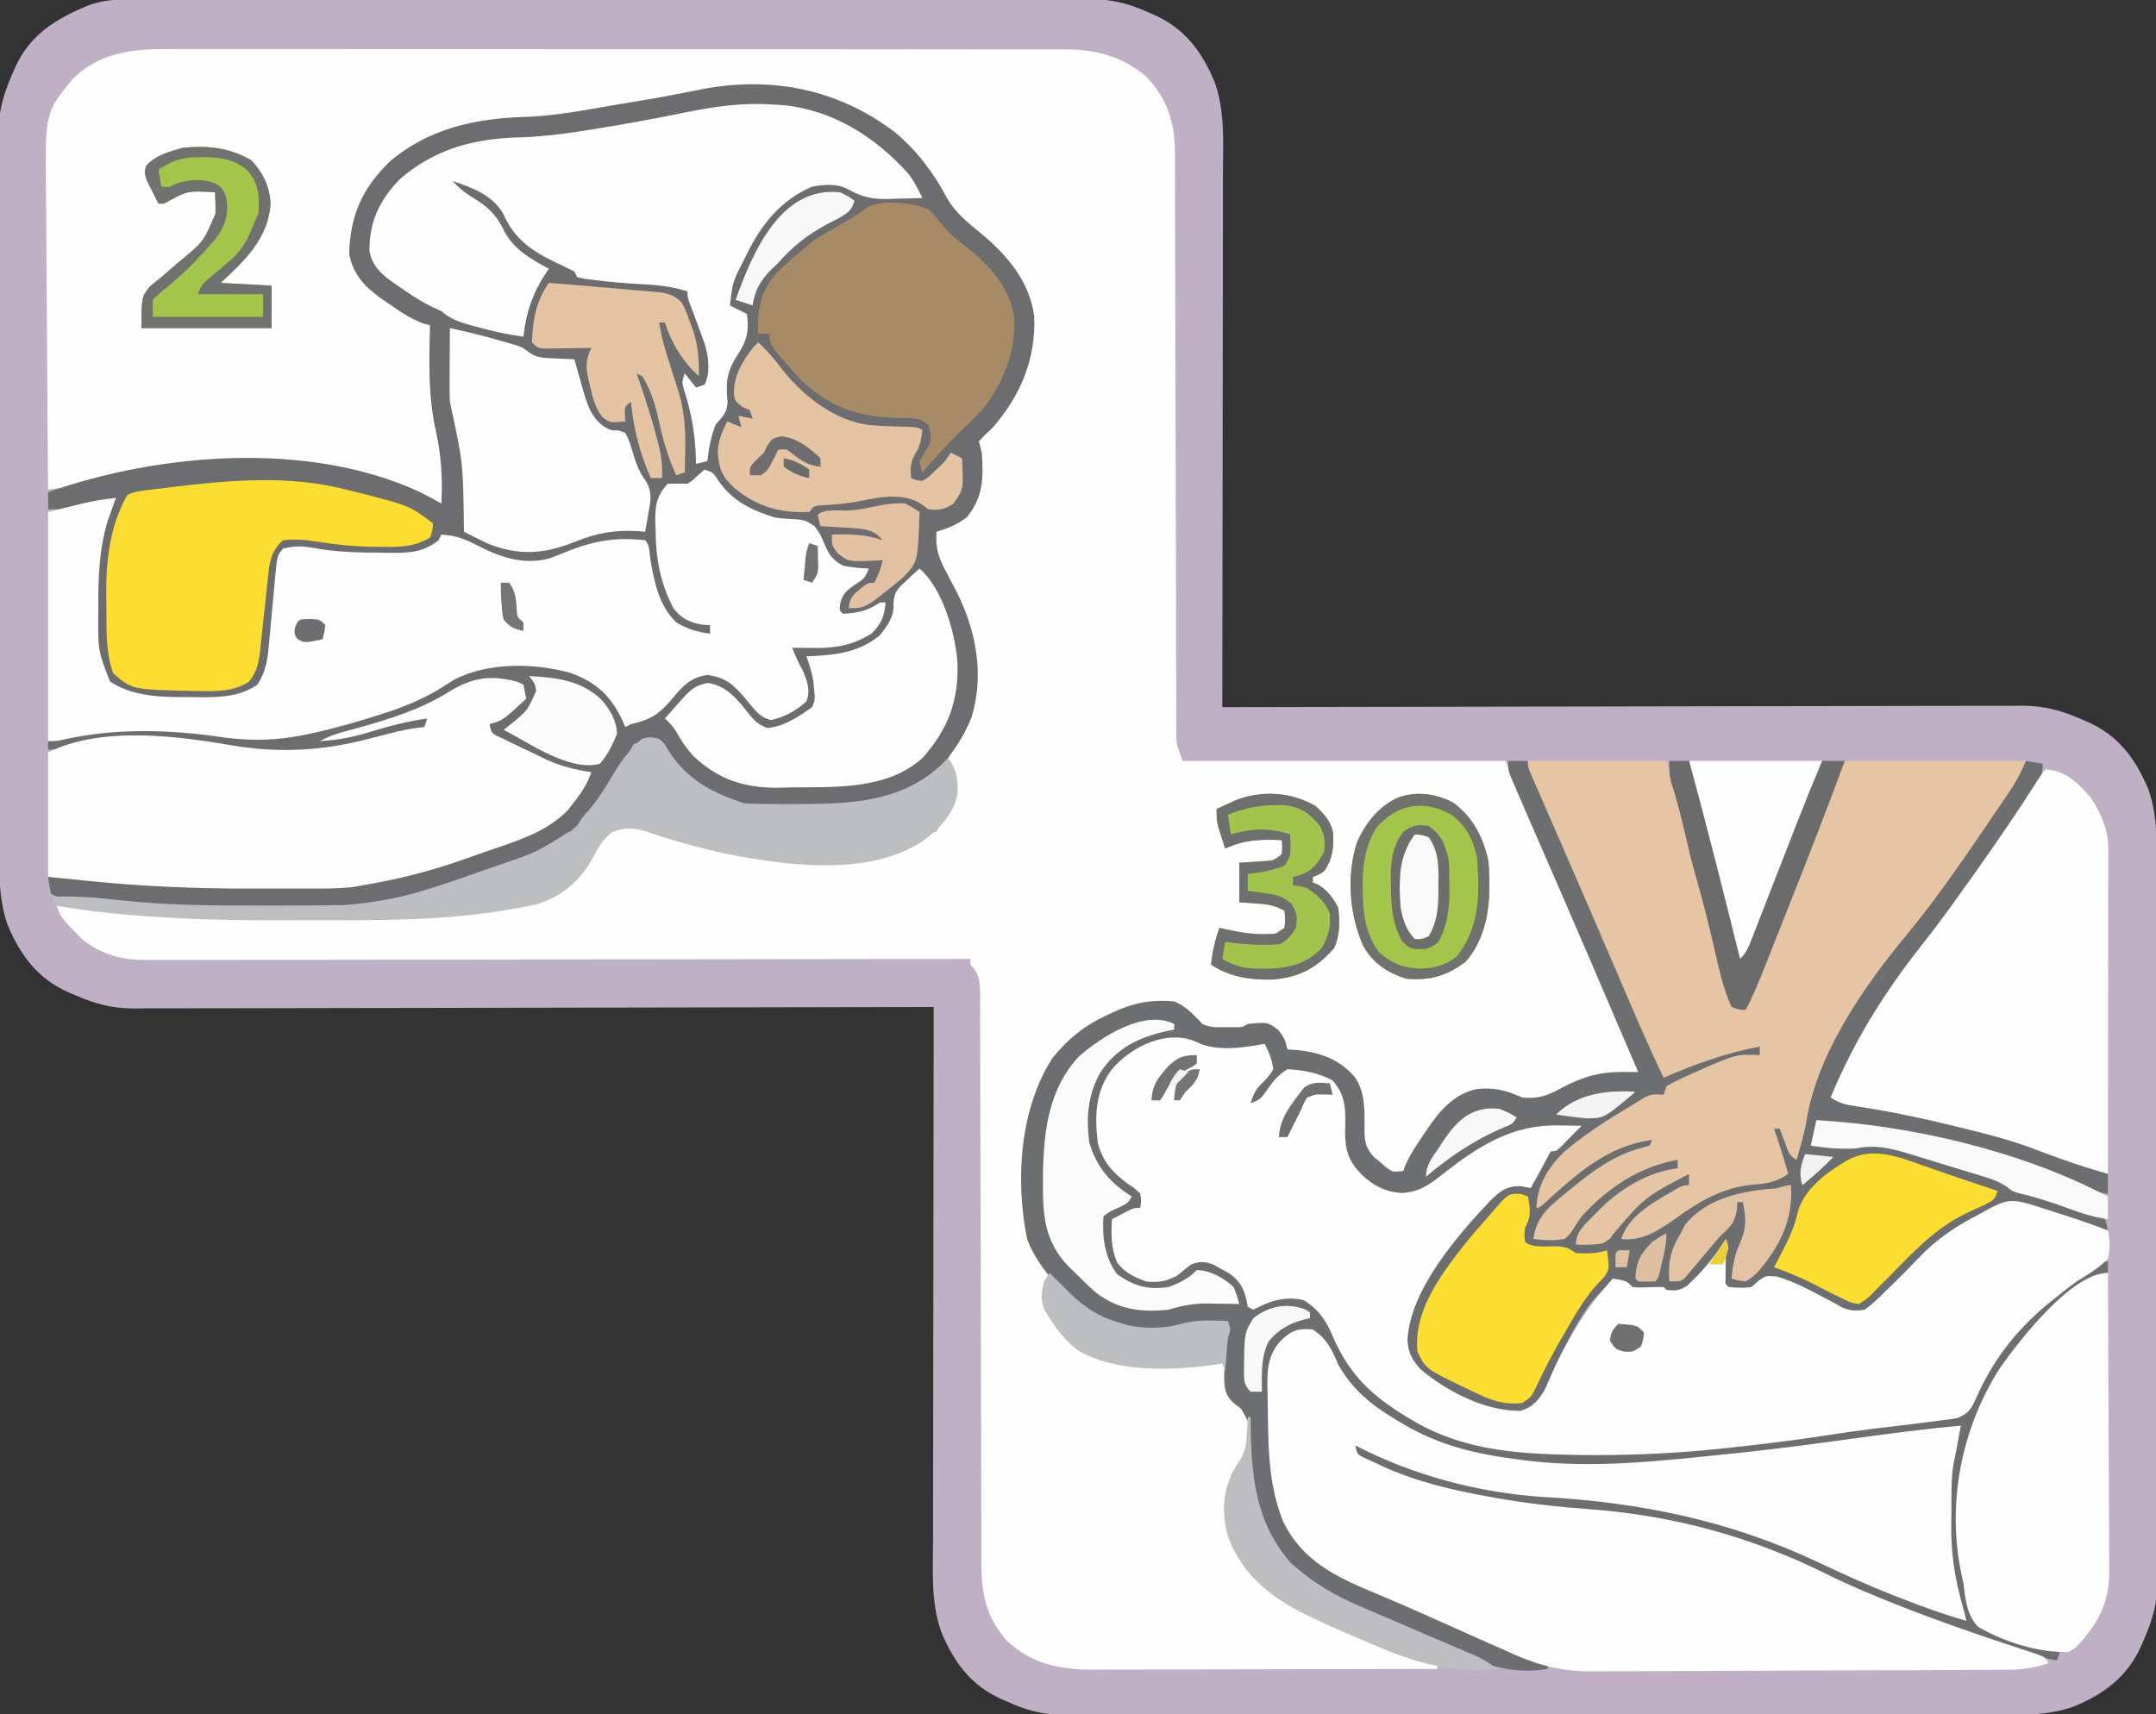 <?xml version="1.0" encoding="UTF-8" standalone="no"?>
<svg
   version="1.1"
   width="762"
   height="606"
   id="svg60"
   sodipodi:docname="05_CPR.svg"
   inkscape:version="1.3.2 (091e20e, 2023-11-25)"
   xmlns:inkscape="http://www.inkscape.org/namespaces/inkscape"
   xmlns:sodipodi="http://sodipodi.sourceforge.net/DTD/sodipodi-0.dtd"
   xmlns="http://www.w3.org/2000/svg"
   xmlns:svg="http://www.w3.org/2000/svg">
  <rect width="100%" height="100%" fill="#333333" stroke="none"/>
  <defs
     id="defs60" />
  <sodipodi:namedview
     id="namedview60"
     pagecolor="#ffffff"
     bordercolor="#000000"
     borderopacity="0.25"
     inkscape:showpageshadow="2"
     inkscape:pageopacity="0.0"
     inkscape:pagecheckerboard="true"
     inkscape:deskcolor="#d1d1d1"
     inkscape:zoom="1.1325459"
     inkscape:cx="381.00001"
     inkscape:cy="302.85748"
     inkscape:window-width="1920"
     inkscape:window-height="1027"
     inkscape:window-x="1440"
     inkscape:window-y="25"
     inkscape:window-maximized="0"
     inkscape:current-layer="svg60" />
  <path
     d="M0 0 C1.467 -0.004 2.933 -0.008 4.4 -0.014 C8.422 -0.026 12.444 -0.026 16.466 -0.023 C20.807 -0.023 25.148 -0.034 29.488 -0.043 C37.99 -0.06 46.492 -0.066 54.994 -0.067 C61.906 -0.068 68.818 -0.072 75.73 -0.078 C95.333 -0.096 114.936 -0.105 134.539 -0.103 C135.595 -0.103 136.652 -0.103 137.741 -0.103 C139.327 -0.103 139.327 -0.103 140.946 -0.103 C158.087 -0.102 175.229 -0.121 192.37 -0.149 C209.977 -0.178 227.584 -0.192 245.191 -0.19 C255.074 -0.19 264.956 -0.195 274.838 -0.217 C283.253 -0.235 291.667 -0.239 300.082 -0.226 C304.373 -0.219 308.663 -0.219 312.954 -0.236 C316.888 -0.252 320.82 -0.249 324.754 -0.232 C326.171 -0.229 327.589 -0.232 329.007 -0.243 C337.748 -0.308 344.73 0.671 352.717 4.267 C353.623 4.655 354.529 5.043 355.463 5.443 C366.394 10.253 372.546 18.487 377.032 29.351 C380.739 39.722 379.986 50.744 379.944 61.588 C379.944 63.649 379.944 65.709 379.945 67.77 C379.946 73.341 379.934 78.913 379.92 84.485 C379.907 90.315 379.906 96.146 379.904 101.977 C379.898 113.009 379.881 124.041 379.861 135.073 C379.839 147.636 379.828 160.2 379.818 172.763 C379.797 198.598 379.762 224.433 379.717 250.267 C380.638 250.265 380.638 250.265 381.577 250.263 C417.969 250.173 454.361 250.105 490.753 250.063 C495.125 250.058 499.497 250.053 503.869 250.048 C504.739 250.047 505.609 250.046 506.506 250.045 C520.589 250.027 534.672 249.996 548.756 249.959 C563.212 249.921 577.668 249.899 592.125 249.891 C601.041 249.886 609.957 249.868 618.874 249.836 C624.993 249.815 631.111 249.808 637.23 249.813 C640.758 249.816 644.285 249.812 647.812 249.791 C651.645 249.767 655.476 249.776 659.309 249.786 C660.413 249.775 661.517 249.763 662.655 249.751 C670.059 249.808 675.944 251.32 682.717 254.267 C683.626 254.655 684.535 255.043 685.472 255.443 C696.419 260.278 702.471 268.475 707.032 279.317 C709.733 287.008 710.009 294.842 709.985 302.912 C709.989 304.044 709.994 305.176 709.998 306.342 C710.011 310.113 710.009 313.885 710.008 317.656 C710.013 320.369 710.02 323.081 710.028 325.794 C710.045 332.384 710.05 338.975 710.051 345.565 C710.052 350.924 710.056 356.283 710.063 361.642 C710.08 376.856 710.089 392.07 710.088 407.283 C710.088 408.512 710.088 408.512 710.088 409.765 C710.088 410.585 710.088 411.404 710.087 412.249 C710.087 425.54 710.106 438.83 710.134 452.12 C710.163 465.786 710.177 479.451 710.175 493.117 C710.174 500.782 710.18 508.446 710.201 516.111 C710.219 522.635 710.224 529.159 710.21 535.683 C710.204 539.008 710.206 542.333 710.221 545.658 C710.236 549.271 710.227 552.883 710.212 556.496 C710.227 558.054 710.227 558.054 710.243 559.644 C710.175 566.87 708.569 572.653 705.717 579.267 C705.329 580.177 704.941 581.087 704.542 582.025 C699.706 592.962 691.507 599.046 680.656 603.583 C672.047 606.623 663.208 606.557 654.187 606.535 C652.73 606.539 651.274 606.543 649.817 606.549 C645.836 606.561 641.855 606.561 637.874 606.558 C633.572 606.558 629.27 606.569 624.968 606.578 C616.549 606.595 608.13 606.6 599.71 606.602 C592.866 606.602 586.021 606.607 579.176 606.613 C559.757 606.631 540.338 606.64 520.918 606.638 C519.35 606.638 519.35 606.638 517.749 606.638 C516.702 606.638 515.655 606.638 514.576 606.638 C497.6 606.637 480.623 606.656 463.647 606.684 C446.203 606.713 428.758 606.727 411.314 606.725 C401.526 606.724 391.737 606.73 381.949 606.751 C373.617 606.77 365.285 606.774 356.953 606.76 C352.704 606.754 348.456 606.754 344.207 606.771 C340.313 606.787 336.419 606.784 332.525 606.767 C331.121 606.764 329.718 606.767 328.314 606.778 C319.613 606.843 312.669 605.841 304.717 602.267 C303.811 601.879 302.905 601.492 301.971 601.092 C291.04 596.281 284.888 588.048 280.402 577.184 C276.695 566.813 277.448 555.791 277.49 544.947 C277.491 542.886 277.49 540.826 277.489 538.765 C277.489 533.193 277.5 527.622 277.514 522.05 C277.527 516.219 277.528 510.388 277.53 504.557 C277.537 493.526 277.553 482.494 277.573 471.462 C277.595 458.899 277.606 446.335 277.616 433.772 C277.637 407.937 277.673 382.102 277.717 356.267 C277.103 356.269 276.49 356.27 275.857 356.272 C239.466 356.362 203.074 356.43 166.682 356.472 C162.31 356.477 157.938 356.482 153.565 356.487 C152.695 356.488 151.825 356.489 150.928 356.49 C136.845 356.508 122.762 356.539 108.679 356.576 C94.222 356.613 79.766 356.636 65.31 356.644 C56.393 356.649 47.477 356.667 38.56 356.699 C32.442 356.72 26.323 356.727 20.204 356.721 C16.677 356.719 13.149 356.723 9.622 356.744 C5.79 356.767 1.958 356.759 -1.875 356.748 C-2.979 356.76 -4.083 356.772 -5.22 356.784 C-12.625 356.727 -18.51 355.215 -25.283 352.267 C-26.192 351.879 -27.101 351.492 -28.038 351.092 C-38.985 346.257 -45.036 338.06 -49.598 327.218 C-52.299 319.527 -52.574 311.693 -52.55 303.623 C-52.555 302.491 -52.559 301.359 -52.564 300.193 C-52.577 296.422 -52.575 292.65 -52.573 288.879 C-52.578 286.166 -52.586 283.454 -52.594 280.741 C-52.61 274.151 -52.616 267.56 -52.617 260.97 C-52.618 255.611 -52.622 250.252 -52.628 244.893 C-52.646 229.679 -52.655 214.465 -52.654 199.251 C-52.654 198.433 -52.654 197.614 -52.654 196.77 C-52.653 195.95 -52.653 195.13 -52.653 194.286 C-52.652 180.995 -52.672 167.705 -52.7 154.415 C-52.729 140.749 -52.742 127.083 -52.741 113.418 C-52.74 105.753 -52.745 98.089 -52.767 90.424 C-52.785 83.9 -52.789 77.376 -52.776 70.852 C-52.769 67.527 -52.771 64.202 -52.787 60.877 C-52.802 57.264 -52.793 53.652 -52.777 50.039 C-52.788 49 -52.798 47.961 -52.809 46.891 C-52.741 39.665 -51.135 33.882 -48.283 27.267 C-47.895 26.357 -47.507 25.447 -47.107 24.51 C-41.873 12.672 -32.883 7.106 -21.283 2.267 C-14.34 -0.372 -7.341 -0.018 0 0 Z "
     fill="#BFB0C6"
     transform="translate(52.283,-0.267)"
     id="path1" />
  <path
     d="M0 0 C1.417 -0.005 2.835 -0.012 4.252 -0.021 C8.115 -0.04 11.977 -0.028 15.839 -0.011 C20.017 0.003 24.195 -0.013 28.373 -0.025 C36.545 -0.043 44.716 -0.034 52.888 -0.017 C59.531 -0.002 66.175 0.001 72.818 -0.002 C73.765 -0.002 74.712 -0.003 75.688 -0.003 C77.613 -0.004 79.537 -0.005 81.461 -0.007 C98.459 -0.015 115.458 0.002 132.456 0.031 C148.935 0.06 165.414 0.067 181.893 0.052 C199.857 0.035 217.82 0.031 235.784 0.048 C237.701 0.05 239.618 0.052 241.535 0.054 C242.949 0.055 242.949 0.055 244.392 0.057 C251.025 0.062 257.658 0.059 264.291 0.052 C272.378 0.045 280.464 0.052 288.551 0.077 C292.674 0.089 296.797 0.095 300.92 0.084 C304.699 0.074 308.478 0.083 312.258 0.106 C314.261 0.113 316.265 0.101 318.268 0.089 C329.138 0.188 338.138 2.517 346.602 9.57 C354.097 17.255 356.916 26.108 356.874 36.585 C356.879 37.477 356.883 38.368 356.888 39.286 C356.9 42.266 356.898 45.246 356.896 48.226 C356.902 50.365 356.909 52.504 356.917 54.643 C356.932 59.246 356.941 63.849 356.945 68.452 C356.952 75.73 356.973 83.007 356.997 90.285 C357.051 107.047 357.084 123.808 357.117 140.57 C357.148 155.933 357.183 171.296 357.233 186.658 C357.257 193.894 357.271 201.13 357.277 208.365 C357.283 212.865 357.297 217.364 357.313 221.864 C357.319 223.951 357.322 226.039 357.32 228.126 C357.319 230.974 357.33 233.822 357.344 236.671 C357.341 237.498 357.338 238.324 357.334 239.176 C357.344 240.327 357.344 240.327 357.353 241.502 C357.354 242.159 357.356 242.815 357.357 243.492 C357.62 246.335 357.62 246.335 359.609 251.628 C397.229 251.628 434.849 251.628 473.609 251.628 C476.939 258.287 480.094 264.869 482.988 271.706 C483.394 272.656 483.799 273.606 484.216 274.584 C485.538 277.681 486.855 280.78 488.172 283.878 C490.041 288.264 491.912 292.65 493.785 297.034 C494.501 298.71 494.501 298.71 495.231 300.42 C498.586 308.266 501.981 316.093 505.402 323.909 C505.865 324.967 506.327 326.024 506.803 327.113 C508.593 331.206 510.384 335.299 512.185 339.387 C513.419 342.19 514.647 344.995 515.875 347.8 C516.241 348.625 516.606 349.45 516.983 350.3 C518.622 354.058 520.048 357.529 520.609 361.628 C519.521 361.715 518.433 361.801 517.312 361.89 C506.942 362.835 497.984 364.642 488.992 370.265 C485.657 372.173 483.405 372.021 479.609 371.628 C477.939 370.886 477.939 370.886 476.234 370.128 C470.472 367.744 465.822 367.916 459.922 369.816 C451.184 374.597 447.338 381.346 442.289 389.675 C441.742 390.552 441.196 391.428 440.633 392.331 C440.147 393.132 439.662 393.933 439.162 394.758 C437.609 396.628 437.609 396.628 435.566 397.482 C432.53 397.709 431.215 396.207 428.922 394.316 C428.134 393.68 427.347 393.045 426.535 392.39 C422.936 389.098 423.377 385.595 423.172 381.003 C422.806 370.89 422.806 370.89 418.609 361.878 C413.218 357.835 407.353 355.842 400.734 354.816 C398.095 354.313 396.975 354.063 395.23 351.988 C394.271 350.246 393.432 348.439 392.609 346.628 C390.364 345.506 389.095 345.494 386.609 345.503 C385.908 345.501 385.207 345.498 384.484 345.495 C382.518 345.514 382.518 345.514 380.609 346.628 C369.356 347.656 369.356 347.656 364.922 344.816 C362.609 342.628 362.609 342.628 361.609 339.628 C355.682 336.551 349.088 336.713 342.73 338.386 C339.966 339.362 337.293 340.45 334.609 341.628 C333.561 342.044 333.561 342.044 332.492 342.468 C320.287 347.787 312.416 358.626 307.609 370.628 C304.441 380.46 304.324 390.327 304.297 400.566 C304.291 401.822 304.286 403.078 304.281 404.373 C304.385 418.013 307.534 426.817 316.859 436.753 C317.394 437.347 317.929 437.942 318.48 438.554 C326.084 446.736 334.765 451.042 345.957 451.878 C350.585 451.963 354.644 451.904 359.109 450.628 C364.544 449.075 369.993 449.476 375.609 449.628 C376.609 452.628 376.609 452.628 375.609 455.628 C375.334 458.748 375.332 461.872 375.297 465.003 C375.253 466.279 375.253 466.279 375.209 467.581 C375.167 471.724 375.227 474.007 377.441 477.605 C379.637 479.764 379.637 479.764 382.609 481.628 C383.838 489.335 383.306 496.155 378.898 502.663 C374.946 508.688 374.933 514.633 375.609 521.628 C378.327 533.751 385.632 541.723 395.609 548.628 C399.002 550.598 402.489 552.29 406.047 553.941 C407.511 554.632 407.511 554.632 409.005 555.337 C419.79 560.331 430.876 564.543 442.02 568.658 C444.565 569.612 447.089 570.609 449.609 571.628 C449.609 571.958 449.609 572.288 449.609 572.628 C432.685 572.675 415.76 572.71 398.835 572.732 C390.976 572.742 383.117 572.756 375.258 572.779 C368.405 572.799 361.552 572.812 354.699 572.816 C351.073 572.819 347.448 572.825 343.822 572.84 C339.767 572.856 335.712 572.856 331.656 572.855 C330.464 572.862 329.271 572.87 328.043 572.877 C316.32 572.848 306.707 571.118 297.785 562.96 C290.371 554.799 288.457 546.641 288.471 535.816 C288.469 534.928 288.466 534.041 288.463 533.126 C288.454 530.152 288.453 527.178 288.452 524.204 C288.447 522.072 288.442 519.94 288.436 517.808 C288.425 513.217 288.417 508.625 288.41 504.034 C288.399 496.778 288.379 489.522 288.357 482.266 C288.295 461.634 288.241 441.001 288.208 420.368 C288.19 408.972 288.161 397.577 288.12 386.181 C288.099 380.149 288.083 374.118 288.081 368.086 C288.079 362.417 288.063 356.747 288.037 351.078 C288.03 348.995 288.028 346.912 288.031 344.828 C288.035 341.99 288.02 339.152 288.001 336.314 C288.007 335.484 288.012 334.655 288.018 333.801 C287.967 329.408 287.638 326.876 284.609 323.628 C284.609 322.968 284.609 322.308 284.609 321.628 C283.978 321.629 283.346 321.63 282.695 321.632 C245.251 321.699 207.807 321.75 170.363 321.781 C165.867 321.785 161.371 321.789 156.875 321.793 C155.98 321.794 155.085 321.795 154.163 321.795 C139.67 321.808 125.178 321.832 110.685 321.86 C95.814 321.888 80.943 321.904 66.072 321.91 C56.896 321.915 47.72 321.928 38.544 321.952 C32.252 321.968 25.959 321.973 19.666 321.969 C16.036 321.967 12.406 321.97 8.776 321.986 C4.837 322.003 0.899 321.997 -3.039 321.989 C-4.183 321.998 -5.327 322.006 -6.506 322.015 C-15.432 321.965 -22.233 320.295 -29.391 314.628 C-36.961 306.918 -36.961 306.918 -38.391 302.628 C-36.904 302.762 -35.418 302.897 -33.932 303.032 C-32.415 303.169 -32.415 303.169 -30.867 303.309 C-28.466 303.529 -26.065 303.756 -23.665 303.987 C0.073 306.268 23.59 307.078 47.431 306.951 C50.867 306.937 54.303 306.943 57.739 306.948 C75.773 306.967 93.681 306.832 111.609 304.628 C112.813 304.482 114.017 304.336 115.258 304.186 C128.062 302.439 138.997 300.553 147.547 290.128 C149.403 287.554 150.831 285.177 152.234 282.316 C154.161 278.55 156.863 276.501 160.609 274.628 C167.105 274.699 173.111 276.52 179.234 278.503 C198.869 284.567 218.583 286.724 239.109 286.878 C239.855 286.887 240.601 286.897 241.37 286.906 C251.836 286.846 262.68 283.567 270.609 276.628 C271.269 276.628 271.929 276.628 272.609 276.628 C272.981 275.855 272.981 275.855 273.359 275.066 C274.609 272.628 274.609 272.628 276.734 269.503 C279.273 265.128 279.351 260.563 278.609 255.628 C277.949 254.638 277.289 253.648 276.609 252.628 C277.095 248 280.006 243.842 282.137 239.796 C288.049 227.077 286.964 212.546 282.25 199.613 C279.517 192.722 276.095 186.16 272.609 179.628 C271.131 176.672 271.549 173.886 271.609 170.628 C272.441 170.253 273.272 169.878 274.129 169.491 C275.216 168.98 276.302 168.468 277.422 167.941 C278.501 167.442 279.58 166.943 280.691 166.429 C284.439 164.116 285.833 161.806 287.289 157.722 C287.73 154.842 287.741 152.041 287.734 149.128 C287.738 147.442 287.738 147.442 287.742 145.722 C287.747 142.734 287.747 142.734 286.914 140.413 C286.814 139.824 286.713 139.235 286.609 138.628 C287.797 137.093 287.797 137.093 289.609 135.566 C299.171 126.576 305.372 113.775 306.303 100.655 C306.624 89.077 301.757 79.961 294.297 71.253 C291.213 68.027 287.965 65.274 284.422 62.566 C279.564 58.825 276.75 54.825 273.609 49.628 C271.342 46.246 269.002 42.923 266.609 39.628 C266.162 39.011 265.715 38.393 265.254 37.757 C254.289 23.834 235.876 15.861 218.609 13.628 C205.07 12.668 192.275 14.333 179.02 16.956 C172.978 18.147 166.923 19.276 160.87 20.412 C158.783 20.807 156.696 21.207 154.61 21.609 C145.391 23.376 136.494 24.635 127.114 24.867 C108.514 25.389 90.607 29.814 76.805 43.093 C68.834 52.298 66.268 60.589 66.309 72.519 C66.715 76.716 67.896 78.491 70.609 81.628 C70.609 82.288 70.609 82.948 70.609 83.628 C71.138 83.867 71.666 84.105 72.211 84.351 C75.914 86.323 79.251 88.824 82.656 91.263 C86.174 93.744 89.714 95.798 93.609 97.628 C93.619 98.306 93.628 98.983 93.638 99.682 C93.858 112.48 94.492 124.717 97.229 137.237 C98.946 145.412 99.002 153.313 98.609 161.628 C97.71 161.192 96.81 160.757 95.883 160.308 C87.91 156.571 79.921 153.635 71.422 151.316 C70.545 151.074 69.668 150.832 68.765 150.583 C57.532 147.63 46.405 146.236 34.797 146.253 C33.014 146.256 33.014 146.256 31.195 146.258 C11.23 146.522 -8.793 149.479 -28.262 153.796 C-31.218 154.436 -34.141 154.863 -37.149 155.18 C-37.947 155.265 -38.745 155.351 -39.567 155.439 C-40.47 155.532 -40.47 155.532 -41.391 155.628 C-41.555 139.051 -41.678 122.473 -41.753 105.895 C-41.789 98.196 -41.838 90.498 -41.919 82.799 C-41.989 76.083 -42.034 69.367 -42.049 62.651 C-42.058 59.1 -42.079 55.549 -42.131 51.999 C-42.541 22.498 -42.541 22.498 -32.586 10.443 C-23.645 1.529 -12.06 -0.11 0 0 Z "
     fill="#FEFEFE"
     transform="translate(58.391,17.372)"
     id="path2" />
  <path
     d="M0 0 C7.683 6.407 13.666 14.37 18.32 23.195 C21.374 28.532 25.697 31.885 30.377 35.732 C39.63 43.395 47.448 52.651 49.145 64.887 C49.807 79.948 44.476 92.82 34.633 104.195 C33.628 105.191 32.61 106.174 31.57 107.133 C30.931 107.813 30.292 108.494 29.633 109.195 C29.915 110.54 30.261 111.872 30.633 113.195 C31.246 122.21 31.191 128.723 25.445 135.945 C21.951 138.74 18.879 139.828 14.633 141.195 C14.158 147.3 15.535 150.827 18.383 156.008 C19.123 157.419 19.86 158.832 20.594 160.246 C20.948 160.924 21.302 161.601 21.667 162.299 C28.629 175.967 31.61 191.821 27.008 206.758 C24.915 212.094 22.117 216.663 18.633 221.195 C17.939 222.152 17.939 222.152 17.23 223.129 C10.495 231.805 -0.718 236.04 -11.367 237.383 C-19.399 238.278 -27.474 238.495 -35.55 238.602 C-36.951 238.622 -38.353 238.651 -39.755 238.688 C-53.066 239.01 -63.974 235.671 -74.367 227.195 C-77.457 224.139 -79.888 221.134 -81.867 217.258 C-82.362 216.577 -82.857 215.897 -83.367 215.195 C-86.848 214.76 -89.041 215.086 -92.367 216.195 C-93.454 218.024 -93.454 218.024 -94.367 220.195 C-96.202 223.317 -98.133 226.377 -100.055 229.445 C-100.812 230.677 -100.812 230.677 -101.584 231.934 C-111.972 248.507 -124.526 254.771 -142.635 260.912 C-145.471 261.876 -148.298 262.863 -151.125 263.854 C-175.378 272.268 -197.293 274.404 -222.867 274.383 C-224.562 274.383 -224.562 274.383 -226.291 274.383 C-244.065 274.369 -261.67 273.933 -279.367 272.195 C-280.302 272.105 -281.237 272.014 -282.2 271.92 C-295.604 270.577 -295.604 270.577 -298.367 269.195 C-298.992 266.133 -298.992 266.133 -299.367 263.195 C-291.693 262.879 -284.205 263.515 -276.593 264.396 C-259.838 266.254 -242.965 266.433 -226.126 266.49 C-223.794 266.502 -221.462 266.522 -219.13 266.552 C-196.093 266.842 -175.407 263.889 -153.68 256.258 C-152.152 255.739 -150.624 255.221 -149.096 254.705 C-128.691 248.306 -128.691 248.306 -113.055 234.57 C-112.392 233.692 -112.392 233.692 -111.717 232.797 C-109.34 229.624 -109.34 229.624 -107.367 226.195 C-108.252 226.172 -108.252 226.172 -109.155 226.148 C-116.486 225.714 -122.169 223.477 -128.742 220.32 C-129.713 219.873 -130.684 219.426 -131.684 218.965 C-140.377 214.9 -140.377 214.9 -143.367 212.195 C-143.367 211.205 -143.367 210.215 -143.367 209.195 C-141.25 207.441 -141.25 207.441 -138.492 205.633 C-134.733 203.156 -134.733 203.156 -131.367 200.195 C-131.688 197.593 -131.688 197.593 -132.367 195.195 C-143.107 192.912 -149.69 193.832 -158.946 199.49 C-170.981 206.756 -184.841 210.643 -198.367 214.195 C-195.325 213.407 -192.283 212.614 -189.242 211.82 C-188.386 211.599 -187.53 211.377 -186.648 211.148 C-183.057 210.209 -179.534 209.253 -176.023 208.039 C-172.309 206.859 -169.242 207.062 -165.367 207.195 C-165.697 208.515 -166.027 209.835 -166.367 211.195 C-167.348 211.365 -168.329 211.536 -169.34 211.711 C-177.712 213.201 -185.878 215.018 -194.062 217.328 C-208.41 221.093 -223.521 219.591 -237.938 216.949 C-255.668 213.783 -274.013 214.219 -291.664 217.539 C-295.367 218.195 -295.367 218.195 -299.367 218.195 C-299.367 217.205 -299.367 216.215 -299.367 215.195 C-297.535 214.71 -295.702 214.232 -293.867 213.758 C-292.846 213.491 -291.825 213.224 -290.773 212.949 C-282.68 211.158 -274.756 210.969 -266.492 210.945 C-265.273 210.941 -264.054 210.937 -262.797 210.933 C-253.112 210.994 -243.653 211.832 -234.071 213.216 C-207.863 216.864 -175.803 205.645 -153.824 191.566 C-142.979 185.515 -126.808 187.189 -115.309 190.223 C-106.059 193.281 -100.15 198.094 -95.492 206.633 C-95.121 207.478 -94.75 208.324 -94.367 209.195 C-93.666 208.742 -92.965 208.288 -92.242 207.82 C-89.367 206.195 -89.367 206.195 -86.492 205.508 C-82.513 203.837 -80.737 201.457 -78.039 198.168 C-75.548 195.228 -72.813 192.918 -69.367 191.195 C-64.042 190.842 -60.244 191.828 -56.18 195.32 C-53.601 197.776 -51.454 200.364 -49.305 203.195 C-47.939 204.941 -47.939 204.941 -46.367 206.195 C-40.76 206.501 -36.958 204.1 -32.367 201.195 C-31.79 194.842 -32.887 191.511 -36.371 186.176 C-36.7 185.522 -37.029 184.869 -37.367 184.195 C-37.037 183.205 -36.707 182.215 -36.367 181.195 C-35.328 181.242 -34.289 181.288 -33.219 181.336 C-23.3 181.647 -15.453 181.221 -7.367 174.82 C-5.223 172.007 -4.24 169.607 -3.367 166.195 C-4.031 166.556 -4.695 166.917 -5.379 167.289 C-6.262 167.753 -7.145 168.217 -8.055 168.695 C-8.925 169.159 -9.795 169.623 -10.691 170.102 C-13.527 171.261 -15.339 171.567 -18.367 171.195 C-20.367 169.195 -20.367 169.195 -20.555 166.508 C-18.945 162.018 -16.225 160.399 -12.398 157.711 C-10.257 156.35 -10.257 156.35 -9.367 154.195 C-10.22 154.3 -10.22 154.3 -11.09 154.406 C-15.713 154.73 -18.668 154.524 -22.367 151.57 C-25.409 148.632 -25.89 146.396 -26.367 142.195 C-28.317 140.97 -28.317 140.97 -30.367 140.195 C-30.697 139.205 -31.027 138.215 -31.367 137.195 C-32.349 137.282 -32.349 137.282 -33.352 137.371 C-43.187 137.857 -51.351 135.039 -58.93 128.695 C-61.637 126.123 -63.723 123.587 -65.367 120.195 C-68.979 121.397 -68.979 121.397 -71.742 123.883 C-73.367 125.195 -73.367 125.195 -77.055 124.883 C-78.148 124.656 -79.241 124.429 -80.367 124.195 C-80.677 124.814 -80.986 125.433 -81.305 126.07 C-81.992 127.445 -82.68 128.82 -83.367 130.195 C-84.489 143.235 -84.386 157.53 -76.688 168.641 C-73.548 172.338 -70.054 173.526 -65.367 174.195 C-65.367 175.185 -65.367 176.175 -65.367 177.195 C-70.412 177.826 -73.407 176.573 -77.477 173.801 C-84.647 167.712 -87.023 158.072 -88.055 149.07 C-88.158 147.792 -88.261 146.513 -88.367 145.195 C-99.121 144.249 -107.294 145.624 -117.274 149.705 C-127.761 153.892 -135.954 152.161 -146.367 148.195 C-148.783 146.97 -151.041 145.591 -153.367 144.195 C-155.687 143.378 -157.974 142.781 -160.367 142.195 C-160.573 142.793 -160.78 143.392 -160.992 144.008 C-162.929 147.089 -165.036 147.8 -168.367 149.195 C-171.441 149.568 -171.441 149.568 -174.699 149.559 C-175.903 149.559 -177.106 149.56 -178.346 149.561 C-180.244 149.534 -180.244 149.534 -182.18 149.508 C-183.472 149.499 -184.765 149.491 -186.097 149.482 C-195.658 149.363 -204.919 148.623 -214.367 147.195 C-215.027 147.195 -215.687 147.195 -216.367 147.195 C-218.244 158.729 -219.802 170.188 -220.544 181.858 C-220.922 186.907 -221.424 190.904 -224.367 195.195 C-226.559 196.621 -226.559 196.621 -228.93 197.508 C-229.715 197.813 -230.5 198.119 -231.309 198.434 C-232.328 198.811 -232.328 198.811 -233.367 199.195 C-234.027 199.525 -234.687 199.855 -235.367 200.195 C-239.653 200.47 -243.949 200.427 -248.242 200.445 C-250.009 200.476 -250.009 200.476 -251.812 200.508 C-260.704 200.547 -269.766 200.048 -277.492 195.258 C-286.1 185.789 -282.897 166.038 -282.367 154.195 C-281.592 145.889 -279.716 137.851 -276.367 130.195 C-280.272 130.694 -284.04 131.332 -287.867 132.258 C-291.814 133.172 -295.326 133.367 -299.367 133.195 C-299.367 131.215 -299.367 129.235 -299.367 127.195 C-259.738 113.22 -207.351 109.095 -168.438 126.918 C-165.703 128.279 -163.017 129.677 -160.367 131.195 C-159.908 122.178 -160.408 114.125 -162.367 105.32 C-165.068 92.999 -164.755 80.746 -164.367 68.195 C-165.181 67.981 -165.994 67.767 -166.832 67.547 C-171.359 65.816 -174.982 63.349 -178.93 60.57 C-179.672 60.074 -180.413 59.578 -181.178 59.066 C-187.204 54.849 -191.627 50.318 -192.961 42.887 C-192.549 29.13 -188.32 19.669 -178.305 10.008 C-164.834 -1.274 -148.506 -4.921 -131.39 -5.452 C-123.171 -5.727 -115.283 -6.858 -107.197 -8.303 C-103.898 -8.888 -100.596 -9.448 -97.293 -10.008 C-83.938 -12.203 -83.938 -12.203 -70.656 -14.793 C-45.298 -20.22 -20.841 -15.888 0 0 Z "
     fill="#6D6D6F"
     transform="translate(316.367,46.805)"
     id="path3" />
  <path
     d="M0 0 C2.31 0 4.62 0 7 0 C23.524 36.77 39.283 73.879 55 111 C56.162 110.517 57.324 110.034 58.521 109.537 C60.063 108.898 61.606 108.26 63.148 107.621 C63.912 107.303 64.676 106.986 65.463 106.659 C80.493 100.445 80.493 100.445 89 101 C89 101.99 89 102.98 89 104 C88.427 104.15 87.853 104.301 87.263 104.456 C70.969 108.57 70.969 108.57 56 116 C55.67 116.66 55.34 117.32 55 118 C53.34 118.45 51.679 118.898 50.015 119.334 C46.388 120.532 43.315 122.624 40.125 124.688 C39.425 125.133 38.724 125.579 38.003 126.038 C33.406 128.996 28.98 132.097 24.75 135.566 C23 137 23 137 20.312 138.812 C15.043 143.797 11.878 149.826 11 157 C12.125 155.931 12.125 155.931 13.273 154.84 C35.728 133.729 35.728 133.729 47.625 133.688 C49.296 133.842 49.296 133.842 51 134 C50.67 134.99 50.34 135.98 50 137 C47.734 137.852 47.734 137.852 44.75 138.625 C33.906 142.047 25.621 149.185 17.312 156.688 C16.712 157.222 16.111 157.756 15.493 158.306 C11.966 161.601 10.125 164.158 9 169 C12.63 169 16.26 169 20 169 C20.66 167.35 21.32 165.7 22 164 C23.723 161.935 25.409 160.068 27.312 158.188 C27.839 157.665 28.365 157.142 28.907 156.604 C36.291 149.52 46.93 141.386 57.438 140.812 C58.283 140.874 59.129 140.936 60 141 C60 141.99 60 142.98 60 144 C59.189 144.28 58.378 144.559 57.543 144.848 C45.08 149.36 31.45 156.184 24.723 168.301 C24.484 168.862 24.246 169.422 24 170 C30.109 170.256 30.109 170.256 36 169 C36.729 167.36 37.387 165.687 38 164 C40.188 161.562 40.188 161.562 43 159 C43.482 158.537 43.964 158.074 44.461 157.598 C49.22 153.221 57.372 146 64 146 C64 147.32 64 148.64 64 150 C61.691 151.676 61.691 151.676 58.562 153.312 C47.485 159.263 47.485 159.263 40 169 C48.904 167.564 55.01 163.692 62.395 158.711 C71.984 152.295 79.917 148.868 91.555 148.309 C94.106 147.987 95.789 147.28 98 146 C97.807 145.432 97.613 144.863 97.414 144.277 C95.819 139.546 94.331 134.812 93 130 C94.32 130 95.64 130 97 130 C98.32 133.3 99.64 136.6 101 140 C101.635 138.233 102.258 136.461 102.875 134.688 C103.223 133.701 103.571 132.715 103.93 131.699 C104.809 128.659 105.367 125.854 105.855 122.742 C106.882 116.86 108.902 111.82 111.438 106.438 C111.878 105.49 112.318 104.543 112.772 103.566 C119.498 89.409 127.767 76.725 137.681 64.621 C149.268 50.383 159.943 35.344 170 20 C170.866 18.702 171.733 17.405 172.602 16.109 C173.051 15.438 173.501 14.767 173.964 14.075 C174.838 12.77 175.713 11.466 176.589 10.161 C178.819 6.824 180.969 3.464 183 0 C184.98 0.33 186.96 0.66 189 1 C189 5.756 187.367 8.157 184.875 12 C184.432 12.695 183.989 13.39 183.532 14.106 C178.184 22.405 172.499 30.473 166.771 38.513 C165.066 40.908 163.369 43.309 161.672 45.711 C156.466 53.037 151.125 60.155 145.375 67.062 C132.679 82.416 121.67 100.167 115 119 C121.662 120.81 128.322 122.289 135.125 123.438 C161.337 127.914 187.703 135.084 212 146 C212 148.31 212 150.62 212 153 C205.857 152.35 200.363 150.027 194.625 147.875 C166.789 137.697 138.334 131.164 109 127 C108.34 129.97 107.68 132.94 107 136 C109.458 136.027 111.917 136.047 114.375 136.062 C115.054 136.071 115.734 136.079 116.434 136.088 C120.327 136.106 123.973 135.86 127.824 135.273 C133.911 134.622 138.786 136.463 144.438 138.562 C146.546 139.309 148.656 140.054 150.766 140.797 C151.809 141.17 152.853 141.543 153.928 141.928 C159.242 143.782 164.629 145.402 170.023 147.008 C173.077 147.945 175.681 148.804 178.414 150.484 C182.268 152.743 186.407 153.733 190.688 154.938 C208.005 160.003 208.005 160.003 211 162 C211.599 164.066 211.599 164.066 212 166 C206.756 164.462 201.538 162.865 196.352 161.141 C195.409 160.83 194.467 160.519 193.496 160.199 C191.556 159.558 189.619 158.909 187.684 158.254 C186.749 157.948 185.814 157.643 184.852 157.328 C184.014 157.049 183.177 156.769 182.315 156.481 C177.152 155.408 172.398 158.499 167.812 160.625 C167.095 160.943 166.378 161.262 165.639 161.59 C155.987 166.066 148.715 173.001 141.375 180.562 C138.606 183.399 135.822 186.216 133 189 C132.074 189.922 132.074 189.922 131.13 190.863 C128.401 193.417 126.726 194.852 123.012 195.609 C119.183 194.835 116.14 193.206 112.812 191.25 C102.856 185.089 102.856 185.089 91.809 183.312 C89.875 183.924 89.875 183.924 88.25 185.562 C84.765 187.789 82.093 187.33 78 187 C76 185 76 185 75.805 182.723 C75.828 181.845 75.851 180.967 75.875 180.062 C75.893 179.187 75.911 178.312 75.93 177.41 C75.953 176.615 75.976 175.819 76 175 C76 174.01 76 173.02 76 172 C75.504 172.652 75.007 173.305 74.496 173.977 C63.962 187.529 63.962 187.529 58.25 188.438 C56 188 56 188 53 187 C50.711 187.008 48.442 187.128 46.156 187.258 C44 187 44 187 42.531 185.43 C41.054 183.724 41.054 183.724 38.574 184.004 C26.279 188.762 17.52 213.442 12.352 224.715 C10.821 227.303 9.611 228.517 7 230 C-4.628 232.761 -15.251 225.876 -24.945 220.309 C-29.72 217.291 -33.426 214.147 -36 209 C-37.771 193.564 -25.705 178.496 -16.625 166.812 C-5.817 153.287 -5.817 153.287 -1 150 C4.96 149.48 4.96 149.48 8 151 C8.34 149.732 8.34 149.732 8.688 148.438 C11.948 139.898 17.854 135.342 25 130 C2.986 128.983 -10.763 137.23 -27.672 150.25 C-31.739 153.307 -34.876 153.576 -39.906 153.543 C-46.747 152.342 -51.868 147.472 -56.281 142.355 C-58.604 137.82 -58.559 133.961 -58.562 128.938 C-58.329 120.868 -58.329 120.868 -62 114 C-64.74 112.506 -64.74 112.506 -67.875 111.625 C-68.904 111.287 -69.932 110.95 -70.992 110.602 C-75.347 109.731 -77.875 110.259 -81.562 112.688 C-84.163 114.977 -84.163 114.977 -86.125 118.25 C-86.744 119.157 -87.362 120.065 -88 121 C-88.99 121 -89.98 121 -91 121 C-90.76 117.044 -89.519 115.376 -86.812 112.688 C-84.414 110.136 -84.414 110.136 -84.051 106.773 C-84.648 104.302 -84.648 104.302 -86 101 C-86.887 101.165 -87.774 101.33 -88.688 101.5 C-97.41 102.708 -105.036 102.823 -113 99 C-120.398 97.985 -128.151 100.592 -134.41 104.508 C-139.353 108.481 -142.592 112.773 -144 119 C-144.899 127.292 -145.118 135.381 -140.777 142.805 C-137.446 146.92 -133.326 149.993 -129 153 C-129.215 155.355 -129.215 155.355 -130 158 C-132.066 159.363 -132.066 159.363 -134.562 160.312 C-135.389 160.639 -136.215 160.965 -137.066 161.301 C-138.024 161.647 -138.024 161.647 -139 162 C-139.375 167.995 -139.459 173.847 -136 179 C-132.196 182.251 -128.329 183.326 -123.375 183 C-118.213 182.135 -114.67 179.67 -111 176 C-104.92 176 -99.686 179.391 -95 183 C-92.532 186.048 -91.239 189.283 -90 193 C-89.182 192.549 -89.182 192.549 -88.348 192.09 C-83.388 189.589 -79.763 188.584 -74.238 189.25 C-69.491 190.841 -66.202 193.14 -63.875 197.574 C-63.236 198.939 -62.611 200.31 -62 201.688 C-61.318 203.128 -60.632 204.567 -59.941 206.004 C-59.612 206.694 -59.282 207.384 -58.942 208.094 C-53.679 218.742 -46.008 224.685 -36 230.688 C-35.232 231.16 -34.463 231.632 -33.672 232.119 C-26.534 236.447 -19.579 239.344 -11.438 241.125 C-10.728 241.294 -10.018 241.463 -9.287 241.637 C19.555 248.057 53.436 245.001 82.447 241.323 C85.385 240.951 88.323 240.585 91.261 240.219 C111.013 237.749 130.765 235.257 150.457 232.344 C151.698 232.162 151.698 232.162 152.965 231.976 C156.086 231.506 158.999 231 162 230 C163.27 227.619 164.398 225.269 165.5 222.812 C174.77 203.252 191.272 187.6 210 177 C210.66 177 211.32 177 212 177 C212 178.32 212 179.64 212 181 C209.762 182.824 209.762 182.824 206.688 184.688 C200.38 188.689 194.644 193.093 189 198 C188.376 198.539 187.752 199.078 187.109 199.633 C173.986 211.837 165.535 228.621 162 246 C161.833 246.649 161.666 247.297 161.494 247.966 C159.983 254.02 159.652 259.774 159.688 266 C159.693 267.506 159.693 267.506 159.698 269.042 C159.827 277.973 161.061 286.307 163 295 C163.238 296.674 163.238 296.674 163.48 298.383 C163.987 301.303 164.47 303.463 166 306 C168.478 307.386 170.666 307.831 173.461 308.32 C178.029 309.198 182.296 310.676 186.688 312.188 C188.275 312.723 189.862 313.258 191.449 313.793 C193.207 314.39 193.207 314.39 195 315 C194.67 315.99 194.34 316.98 194 318 C185.488 316.635 177.498 314.015 169.375 311.188 C168.685 310.949 167.996 310.711 167.285 310.465 C146.65 303.308 126.461 295.158 106.75 285.75 C81.091 273.59 55.149 267.603 27.051 265.452 C-0.131 263.335 -30.573 259.978 -54 245 C-54 244.01 -54 243.02 -54 242 C-50.513 242.565 -47.933 243.444 -44.875 245.188 C-24.867 255.49 -1.484 258.208 20.625 259.938 C53.406 262.552 82.963 269.637 112.688 283.792 C122.314 288.332 132.09 292.374 142 296.25 C142.724 296.534 143.449 296.819 144.195 297.111 C152.454 300.505 152.454 300.505 161 303 C160.703 302.305 160.406 301.609 160.1 300.893 C156.262 290.797 155.488 280.41 155.554 269.724 C155.562 267.632 155.534 265.544 155.502 263.453 C155.453 253.47 157.182 244.559 160 235 C159.34 235.33 158.68 235.66 158 236 C155.935 236.317 153.863 236.586 151.789 236.832 C149.849 237.067 149.849 237.067 147.87 237.307 C147.179 237.389 146.488 237.471 145.776 237.556 C134.41 238.911 123.073 240.387 111.75 242.062 C97.869 244.088 83.965 245.683 70 247 C68.888 247.106 67.776 247.212 66.63 247.321 C41.014 249.686 15.418 250.522 -10 246 C-11.185 245.795 -12.369 245.59 -13.59 245.379 C-30.321 241.839 -50.091 230.168 -60 216 C-61.717 212.87 -63.271 209.735 -64.711 206.469 C-65.892 203.725 -65.892 203.725 -69 202 C-72.213 201.416 -74.154 201.436 -76.91 203.273 C-80.943 206.669 -82.848 208.356 -83.352 213.797 C-83.913 223.094 -84.082 232.317 -83.688 241.625 C-83.653 242.512 -83.618 243.398 -83.583 244.312 C-82.881 258.01 -79.852 270.946 -70 281 C-63.28 285.958 -56.043 289.585 -48.375 292.812 C-46.208 293.745 -44.041 294.679 -41.875 295.613 C-41.283 295.867 -40.691 296.121 -40.081 296.382 C-31.746 299.955 -23.453 303.625 -15.153 307.278 C-10.694 309.24 -6.234 311.198 -1.773 313.156 C-0.601 313.671 -0.601 313.671 0.594 314.197 C5.053 316.154 9.521 318.088 14 320 C14 320.33 14 320.66 14 321 C-2.13 323.788 -14.871 316.765 -28.938 309.897 C-33.527 307.667 -38.16 305.602 -42.871 303.645 C-43.818 303.25 -43.818 303.25 -44.784 302.847 C-47.764 301.609 -50.749 300.385 -53.74 299.173 C-60.85 296.204 -66.857 292.637 -73 288 C-73.887 287.402 -74.774 286.804 -75.688 286.188 C-84.682 277.679 -90.525 264.805 -91.126 252.4 C-91.133 251.042 -91.133 251.042 -91.141 249.656 C-91.16 248.657 -91.179 247.658 -91.199 246.629 C-91.233 244.543 -91.251 242.457 -91.254 240.371 C-91.332 234.22 -91.332 234.22 -94.359 229.031 C-95.231 228.361 -96.102 227.691 -97 227 C-99.795 224.32 -100.195 222.38 -100.328 218.629 C-100.318 216.94 -100.291 215.251 -100.25 213.562 C-100.245 212.716 -100.24 211.87 -100.234 210.998 C-100.183 206.884 -100.021 203.01 -99 199 C-107.341 198.648 -107.341 198.648 -115.5 200 C-125.458 202.845 -135.645 201.084 -145 197 C-155.001 191.29 -165.993 179.877 -170 169 C-174.2 148.178 -172.662 123.116 -161 105 C-155.635 98.367 -149.738 93.544 -142 90 C-140.801 89.432 -140.801 89.432 -139.578 88.852 C-132.238 85.469 -126.142 84.333 -118 85 C-113.782 86.742 -111.159 89.755 -108 93 C-105.269 94.365 -103.044 94.132 -100 94.125 C-98.927 94.128 -97.855 94.13 -96.75 94.133 C-94.038 94.187 -94.038 94.187 -92 93 C-84.91 92.303 -84.91 92.303 -81.062 95.25 C-79.159 97.788 -78.605 99.018 -78 102 C-76.721 102.082 -75.442 102.165 -74.125 102.25 C-66.155 103.155 -59.19 105.675 -54 112 C-50.208 117.689 -50.758 124.519 -50.746 131.166 C-50.604 135.111 -50.15 136.821 -47.582 139.883 C-46.73 140.581 -45.878 141.28 -45 142 C-44.319 142.598 -43.639 143.196 -42.938 143.812 C-40.81 145.348 -40.81 145.348 -37 145 C-36.777 144.339 -36.554 143.677 -36.324 142.996 C-34.573 139.034 -32.258 135.626 -29.812 132.062 C-29.356 131.372 -28.899 130.682 -28.428 129.971 C-24.034 123.541 -18.931 117.586 -11 116 C-4.745 115.369 -0.778 116.432 5 119 C10.667 119.526 13.945 118.364 18.875 115.625 C26.371 111.653 32.295 109.908 40.77 109.965 C41.752 109.97 42.734 109.975 43.745 109.98 C44.489 109.987 45.233 109.993 46 110 C34.579 83.273 23.113 56.568 11.487 29.929 C9.318 24.956 7.156 19.979 5 15 C4.713 14.341 4.427 13.681 4.131 13.002 C3.394 11.302 2.665 9.598 1.938 7.895 C1.555 7.002 1.172 6.11 0.777 5.191 C0 3 0 3 0 0 Z "
     fill="#6D6E6F"
     transform="translate(533,269)"
     id="path4" />
  <path
     d="M0 0 C7.025 3.369 16.417 1.888 23.875 0.5 C25.365 3.459 26.5 6.192 26.875 9.5 C25.673 11.732 24.269 13.171 22.449 14.926 C20.488 16.887 19.673 18.866 18.875 21.5 C22.331 20.348 22.803 19.535 24.812 16.625 C26.876 13.643 28.761 11.414 31.875 9.5 C37.113 9.705 43.267 10.868 47.875 13.5 C53.006 19.204 52.377 24.846 52.275 32.068 C52.356 38.315 53.552 41.938 57.875 46.5 C62.137 50.609 66.423 52.892 72.375 53.25 C78.542 52.865 82.173 50.294 86.875 46.5 C99.604 36.555 111.343 29.003 127.875 29.375 C129.037 29.389 129.037 29.389 130.223 29.402 C132.107 29.426 133.991 29.461 135.875 29.5 C134.705 30.666 134.705 30.666 133.512 31.855 C131.884 33.488 130.272 35.137 128.688 36.812 C126.875 38.5 126.875 38.5 124.875 38.5 C124.599 39.062 124.323 39.624 124.039 40.203 C122.831 42.586 121.553 44.918 120.25 47.25 C119.581 48.449 119.581 48.449 118.898 49.672 C118.561 50.275 118.223 50.878 117.875 51.5 C116.617 51.273 115.359 51.046 114.062 50.812 C109.16 50.851 107.024 52.635 103.562 56 C91.797 68.475 75.181 87.55 74.312 105.375 C74.625 109.715 75.904 112.239 78.875 115.5 C88.257 123.457 101.953 130.464 114.359 130.27 C118.43 129.024 120.778 126.466 122.84 122.771 C123.777 120.783 124.644 118.774 125.5 116.75 C128.381 110.298 131.647 104.299 135.5 98.375 C135.943 97.69 136.386 97.004 136.842 96.298 C139.869 91.734 143.223 87.577 146.875 83.5 C151.625 84.25 151.625 84.25 153.875 86.5 C156.512 86.705 156.512 86.705 159.438 86.562 C161.249 86.508 163.062 86.48 164.875 86.5 C165.205 86.83 165.535 87.16 165.875 87.5 C168.938 87.866 170.451 87.768 173.086 86.102 C178.585 81.079 182.873 75.78 186.875 69.5 C187.875 72.5 187.875 72.5 186.875 75.5 C186.782 77.206 186.745 78.916 186.75 80.625 C186.747 81.514 186.745 82.404 186.742 83.32 C186.632 85.478 186.632 85.478 187.875 86.5 C190.732 86.738 193.074 86.923 195.875 86.5 C196.679 85.799 197.484 85.097 198.312 84.375 C200.875 82.5 200.875 82.5 204.688 82.75 C210.899 84.471 216.607 87.663 222.301 90.625 C223.248 91.116 223.248 91.116 224.213 91.617 C225.488 92.294 226.74 93.013 227.98 93.75 C230.969 94.933 232.667 95.047 235.875 94.5 C238.739 92.534 241.115 90.143 243.562 87.688 C244.622 86.665 244.622 86.665 245.703 85.621 C248.827 82.589 251.892 79.51 254.871 76.336 C261.575 69.263 268.302 64.896 276.875 60.5 C278.329 59.69 278.329 59.69 279.812 58.863 C285.584 55.729 287.977 55.377 294.335 57.208 C295.18 57.477 296.024 57.746 296.895 58.023 C297.835 58.322 298.775 58.622 299.744 58.93 C300.715 59.242 301.687 59.554 302.688 59.875 C303.647 60.179 304.607 60.483 305.596 60.797 C311.086 62.551 316.497 64.425 321.875 66.5 C322.593 70.038 322.771 72.982 321.875 76.5 C318.642 79.834 314.809 82.068 310.875 84.5 C307.798 86.74 304.828 89.099 301.875 91.5 C301.085 92.142 300.295 92.784 299.48 93.445 C288.821 102.543 280.783 113.126 275.219 125.99 C273.425 129.811 272.581 131.21 268.559 132.863 C267.004 133.117 265.44 133.322 263.875 133.5 C262.779 133.652 261.683 133.805 260.554 133.961 C256.582 134.494 252.606 134.972 248.625 135.438 C245.932 135.755 243.239 136.077 240.547 136.402 C239.855 136.486 239.163 136.57 238.45 136.656 C233.031 137.325 227.638 138.128 222.242 138.961 C211.274 140.638 200.281 141.998 189.25 143.188 C187.715 143.353 187.715 143.353 186.148 143.523 C171 145.121 155.983 145.953 140.75 145.875 C139.458 145.869 139.458 145.869 138.139 145.862 C116.254 145.695 95.084 145.037 75.875 133.5 C75.239 133.12 74.603 132.741 73.948 132.35 C61.41 124.735 53.517 117.205 47.75 103.527 C45.433 98.135 42.763 94.265 37.625 91.125 C31.053 89.631 25.693 91.378 19.875 94.5 C18.885 94.005 18.885 94.005 17.875 93.5 C17.731 92.757 17.586 92.015 17.438 91.25 C16.553 86.925 14.939 84.274 11.352 81.664 C9.94 80.902 9.94 80.902 8.5 80.125 C7.564 79.602 6.628 79.078 5.664 78.539 C2.485 77.355 1.053 77.417 -2.125 78.5 C-3.812 79.807 -5.479 81.142 -7.125 82.5 C-10.927 84.45 -13.874 85.072 -18.125 84.5 C-22.157 83.013 -25.871 81.314 -28.367 77.703 C-30.445 72.756 -30.456 67.79 -30.125 62.5 C-28.836 61.828 -27.544 61.163 -26.25 60.5 C-25.531 60.129 -24.811 59.758 -24.07 59.375 C-22.125 58.5 -22.125 58.5 -20.125 58.5 C-19.733 56.156 -19.733 56.156 -20.125 53.5 C-22.147 51.502 -22.147 51.502 -24.812 49.812 C-30.186 45.705 -33.384 42.117 -35.125 35.5 C-36.274 26.081 -36.068 17.361 -30.125 9.5 C-23.318 1.372 -10.221 -4.906 0 0 Z "
     fill="#FDFDFD"
     transform="translate(423.125,368.5)"
     id="path5" />
  <path
     d="M0 0 C5.109 3.369 6.728 7.167 9.082 12.637 C13.973 21.213 20.746 26.758 29.125 31.75 C30.053 32.309 30.981 32.869 31.937 33.445 C45.066 41.177 58.016 44.117 73 46 C73.695 46.096 74.39 46.191 75.105 46.29 C98.802 49.317 123.367 46.442 147 44 C148.149 43.883 149.298 43.765 150.481 43.644 C165.148 42.113 179.752 40.11 194.359 38.105 C205.887 36.523 217.41 35.062 229 34 C228.688 35.729 228.375 37.458 228.062 39.188 C227.888 40.15 227.714 41.113 227.535 42.105 C227.218 43.822 226.876 45.534 226.481 47.234 C225.543 52.628 225.734 58.135 225.705 63.597 C225.693 65.055 225.673 66.512 225.643 67.969 C225.419 78.938 226.922 88.482 230 99 C230.341 100.331 230.679 101.664 231 103 C223.193 100.818 215.667 98.088 208.125 95.125 C206.306 94.413 206.306 94.413 204.451 93.687 C195.637 90.197 187.063 86.316 178.5 82.25 C147.551 67.641 115.696 61.099 81.598 59.23 C58.524 57.752 35.551 51.612 15 41 C15.717 44.25 15.717 44.25 18.816 45.648 C20.06 46.235 21.309 46.81 22.562 47.375 C23.139 47.653 23.716 47.932 24.311 48.219 C36.318 53.755 49.355 56.826 62.312 59.125 C63.005 59.251 63.698 59.378 64.412 59.508 C75.594 61.53 86.737 62.721 98.062 63.562 C127.769 65.806 155.26 73.359 182.003 86.684 C190.096 90.678 198.358 94.135 206.75 97.438 C207.434 97.707 208.118 97.976 208.823 98.254 C221.784 103.328 234.924 107.867 248.144 112.219 C248.864 112.458 249.585 112.698 250.328 112.946 C252.283 113.596 254.24 114.237 256.197 114.878 C259 116 259 116 260 118 C255.13 119.566 251.02 120.257 245.857 120.288 C245.173 120.294 244.489 120.301 243.784 120.308 C241.51 120.327 239.236 120.333 236.961 120.338 C235.323 120.349 233.685 120.361 232.046 120.373 C227.605 120.404 223.165 120.421 218.724 120.433 C215.942 120.441 213.161 120.452 210.379 120.462 C201.655 120.495 192.931 120.519 184.207 120.531 C174.176 120.545 164.146 120.589 154.115 120.659 C146.337 120.711 138.559 120.735 130.781 120.74 C126.148 120.743 121.515 120.758 116.882 120.801 C112.513 120.841 108.145 120.847 103.777 120.828 C102.187 120.827 100.598 120.837 99.009 120.861 C86.913 121.033 77.881 118.184 67 113 C65.369 112.287 63.736 111.577 62.099 110.879 C60.799 110.3 59.501 109.717 58.203 109.133 C57.484 108.812 56.766 108.491 56.025 108.16 C53.766 107.151 51.508 106.138 49.25 105.125 C40.052 101.006 30.857 96.899 21.551 93.027 C7.937 87.35 -3.905 81.685 -10.566 67.715 C-16.335 53.401 -15.695 38.226 -16 23 C-16.019 22.162 -16.038 21.323 -16.058 20.459 C-16.145 13.902 -15.863 9.328 -11.562 4.188 C-7.778 0.482 -5.384 -0.528 0 0 Z "
     fill="#FDFDFD"
     transform="translate(464,470)"
     id="path6" />
  <path
     d="M0 0 C3 1 3 1 4.812 3.75 C9.8 11.16 16.601 14.393 25 17 C26.972 17.233 28.954 17.403 30.938 17.5 C34.741 17.708 35.773 17.839 39 20.125 C41 23 41 23 42.5 26.562 C44.209 30.478 45.295 31.906 49 34 C51.996 34.594 54.951 34.867 58 35 C56.828 38.516 56.011 38.861 53 40.812 C49.924 43.014 49.133 43.586 47.938 47.312 C47.689 49.919 47.689 49.919 49 51 C54.295 50.647 57.542 50.016 62 47 C62.66 47 63.32 47 64 47 C63.545 51.895 62.54 54.551 59 58 C52.263 62.123 46.608 63.153 38.75 63.062 C38.005 63.058 37.26 63.053 36.492 63.049 C34.661 63.037 32.831 63.019 31 63 C32.065 65.756 33.143 68.247 34.625 70.812 C36.298 74.692 37.56 77.904 36 82 C32.333 85.278 28.347 87.47 23.543 88.555 C19.476 87.668 17.587 84.737 15 81.625 C10.754 76.581 7.885 73.496 1.062 72.625 C-5.382 73.414 -8.328 77.324 -12.312 82.062 C-16.486 86.872 -19.877 88.667 -26 90 C-26.99 90.495 -26.99 90.495 -28 91 C-28.291 90.336 -28.583 89.672 -28.883 88.988 C-32.943 80.242 -37.897 75.441 -47 72 C-59.911 68.326 -76.42 68.004 -88.539 74.324 C-90.162 75.332 -91.776 76.356 -93.379 77.395 C-104.5 84.206 -117.514 87.62 -130 91 C-130.92 91.252 -131.839 91.505 -132.787 91.765 C-146.455 95.439 -157.454 96.576 -171.555 94.469 C-189.477 91.892 -208.225 91.414 -225.973 95.344 C-229 96 -229 96 -232 96 C-232 69.27 -232 42.54 -232 15 C-216 11 -216 11 -208 10 C-208.266 10.715 -208.531 11.431 -208.805 12.168 C-209.158 13.164 -209.511 14.161 -209.875 15.188 C-210.223 16.15 -210.571 17.113 -210.93 18.105 C-213.949 28.054 -214.32 38.37 -214.25 48.688 C-214.258 49.833 -214.265 50.978 -214.273 52.158 C-214.335 64.068 -214.335 64.068 -210.125 74.938 C-201.711 80.491 -191.143 80.498 -181.375 80.438 C-180.225 80.457 -179.075 80.477 -177.891 80.498 C-170.95 80.494 -163.825 80.188 -158 76 C-154.885 71.247 -154.362 66.755 -153.902 61.242 C-153.823 60.417 -153.743 59.591 -153.661 58.741 C-153.408 56.12 -153.172 53.498 -152.938 50.875 C-152.699 48.245 -152.456 45.616 -152.204 42.988 C-152.048 41.357 -151.899 39.725 -151.76 38.093 C-151.027 30.361 -151.027 30.361 -149 28 C-144.758 26.757 -141.344 27.085 -137.055 27.914 C-129.718 29.15 -122.554 29.367 -115.125 29.375 C-113.859 29.399 -112.593 29.424 -111.289 29.449 C-104.355 29.471 -99.55 29.353 -94 25 C-93.67 24.34 -93.34 23.68 -93 23 C-87.985 23.228 -84.525 24.613 -80.062 26.938 C-72.077 31.079 -63.654 33.869 -54.655 31.341 C-52.229 30.439 -49.833 29.479 -47.438 28.5 C-38.413 25.05 -30.649 23.854 -21 25 C-19.302 26.698 -19.507 29.053 -19.188 31.375 C-17.907 39.336 -16.085 48.273 -10 54 C-6.052 56.403 -2.576 57.455 2 58 C2 57.01 2 56.02 2 55 C0.969 54.938 -0.062 54.876 -1.125 54.812 C-5.604 53.873 -8.246 52.596 -11 49 C-15.815 39.734 -17.199 31.297 -17.312 21 C-17.342 20.123 -17.371 19.247 -17.4 18.344 C-17.456 12.631 -16.935 9.272 -13 5 C-10.667 4.957 -8.333 4.96 -6 5 C-4.274 3.905 -4.274 3.905 -2.75 2.438 C-1.843 1.633 -0.935 0.829 0 0 Z "
     fill="#FDFDFD"
     transform="translate(249,166)"
     id="path7" />
  <path
     d="M0 0 C16.17 0 32.34 0 49 0 C52.382 10.147 52.382 10.147 53.465 14.094 C53.705 14.97 53.946 15.846 54.194 16.749 C54.439 17.657 54.685 18.565 54.938 19.5 C55.199 20.462 55.461 21.424 55.73 22.415 C57.464 28.851 59.051 35.308 60.531 41.807 C61.882 47.672 63.489 53.452 65.138 59.24 C66.846 65.29 68.314 71.379 69.656 77.52 C70.42 80.927 71.236 83.969 73 87 C74.32 87 75.64 87 77 87 C78.762 82.545 80.523 78.09 82.285 73.635 C83.813 69.77 85.342 65.904 86.872 62.038 C90.713 52.328 94.547 42.615 98.363 32.895 C99.377 30.316 100.391 27.737 101.405 25.159 C102.048 23.52 102.691 21.881 103.332 20.242 C104.227 17.956 105.125 15.671 106.023 13.387 C106.282 12.723 106.541 12.059 106.807 11.375 C108.359 7.442 110.097 3.805 112 0 C133.12 0 154.24 0 176 0 C174.239 4.402 172.204 7.945 169.562 11.812 C169.121 12.466 168.679 13.12 168.224 13.794 C166.821 15.866 165.411 17.933 164 20 C163.117 21.302 162.234 22.604 161.352 23.906 C152.447 36.995 143.42 49.994 133.312 62.188 C118.316 80.358 102.083 103.897 98.398 127.641 C97.632 132.177 96.26 136.58 95 141 C92.167 139.584 91.983 137.855 90.875 134.938 C90.522 134.018 90.169 133.099 89.805 132.152 C89.406 131.087 89.406 131.087 89 130 C88.34 130 87.68 130 87 130 C87.193 130.568 87.387 131.137 87.586 131.723 C89.181 136.454 90.669 141.188 92 146 C87.9 148.931 84.331 149.468 79.438 149.812 C68.353 150.913 60.354 155.875 51.445 162.32 C45.809 166.192 40.066 169.93 33 169 C35.808 160.193 45.409 155.529 52.969 151.031 C55 150 55 150 57 150 C57 148.68 57 147.36 57 146 C41.364 154.198 41.364 154.198 30.102 167.332 C29 169 29 169 26.625 170.5 C23.372 171.12 20.303 171.13 17 171 C17 166.045 20.687 163.436 24 160 C24.652 159.322 25.305 158.644 25.977 157.945 C33.296 150.9 42.797 145.223 53 144 C53 143.01 53 142.02 53 141 C39.23 143.479 28.335 150.931 19 161 C17.95 162.543 16.924 164.103 15.938 165.688 C14.645 167.605 14.645 167.605 13 169 C9.242 169.655 5.771 169.483 2 169 C2.846 160.404 9.074 156.432 15.359 151.152 C22.937 144.934 30.463 139.417 40.062 136.812 C41.517 136.41 41.517 136.41 43 136 C43.33 135.34 43.66 134.68 44 134 C28.156 135.993 17.102 146.125 5.715 156.531 C4 158 4 158 3 158 C3.346 150.04 6.926 144.084 12.504 138.488 C19.86 132.113 27.945 126.99 36.292 122.023 C37.808 121.115 39.304 120.173 40.797 119.227 C43.385 117.785 45.082 117.75 48 118 C48.495 116.515 48.495 116.515 49 115 C51.244 113.707 53.395 112.613 55.75 111.562 C56.755 111.105 56.755 111.105 57.781 110.638 C73.595 103.615 73.595 103.615 82 104 C82 103.01 82 102.02 82 101 C69.94 103.224 59.231 107.164 48 112 C42.746 101.123 37.983 90.052 33.246 78.942 C32.979 78.317 32.712 77.691 32.438 77.047 C32.029 76.088 32.029 76.088 31.612 75.111 C28.461 67.725 25.274 60.356 22.085 52.987 C21.066 50.632 20.048 48.277 19.03 45.922 C16.045 39.02 13.056 32.121 10.046 25.23 C8.818 22.42 7.592 19.609 6.367 16.797 C5.517 14.851 4.663 12.906 3.809 10.961 C3.305 9.805 2.801 8.649 2.281 7.457 C1.838 6.446 1.396 5.435 0.939 4.394 C0 2 0 2 0 0 Z "
     fill="#E5C5A4"
     transform="translate(540,269)"
     id="path8" />
  <path
     d="M0 0 C1.109 0.072 2.217 0.144 3.359 0.219 C20.75 2.085 35.682 11.677 47.125 24.508 C49.153 27.204 50.583 29.944 52 33 C48.834 33.118 45.668 33.188 42.5 33.25 C41.17 33.3 41.17 33.3 39.812 33.352 C34.231 33.434 30.598 32.681 25.747 29.926 C21.708 27.785 17.37 28.193 13 29 C1.941 33.728 -5.005 42.449 -10.125 53 C-10.472 53.699 -10.819 54.397 -11.176 55.117 C-15.062 62.685 -15.062 62.685 -16 71 C-14.02 71.99 -12.04 72.98 -10 74 C-9.261 80.332 -9.967 83.404 -13.5 88.75 C-17.159 94.453 -17.558 98.425 -16.855 105.09 C-17.044 108.883 -18.496 110.238 -21 113 C-22.761 117.263 -23.452 121.432 -24 126 C-25.32 126.33 -26.64 126.66 -28 127 C-28.026 126.08 -28.052 125.159 -28.078 124.211 C-28.452 115.863 -29.618 108.801 -32.258 100.828 C-33 98 -33 98 -32 95 C-30.68 96.65 -29.36 98.3 -28 100 C-27.01 99.67 -26.02 99.34 -25 99 C-22.92 94.841 -23.536 89.812 -24.66 85.422 C-25.545 82.775 -26.499 80.168 -27.5 77.562 C-28.159 75.794 -28.815 74.024 -29.469 72.254 C-29.762 71.484 -30.055 70.714 -30.357 69.92 C-31 68 -31 68 -31 66 C-36.188 64.379 -41.148 63.775 -46.562 63.5 C-52.217 63.206 -57.819 62.771 -63.438 62.062 C-65.292 61.832 -65.292 61.832 -67.184 61.598 C-68.113 61.4 -69.042 61.203 -70 61 C-70.33 60.34 -70.66 59.68 -71 59 C-73.173 57.882 -75.346 56.837 -77.562 55.812 C-86.002 51.728 -92.056 47.666 -95.965 38.918 C-99.687 32.022 -106.966 29.406 -114 27 C-111.594 29.707 -109.162 31.565 -106.062 33.375 C-101.125 36.376 -98.071 39.664 -95.625 45 C-92.212 51.301 -86.177 54.722 -80 58 C-80.326 58.473 -80.652 58.946 -80.988 59.434 C-85.687 66.543 -88.101 73.546 -89 82 C-94.552 81.333 -99.802 80.117 -105.188 78.625 C-105.981 78.416 -106.774 78.207 -107.592 77.992 C-111.683 76.865 -114.736 75.819 -118 73 C-119.114 72.484 -120.228 71.969 -121.375 71.438 C-125.628 69.363 -129.447 66.772 -133.312 64.062 C-133.923 63.643 -134.534 63.224 -135.164 62.793 C-139.461 59.726 -142.443 56.984 -143.434 51.676 C-143.451 41.304 -139.903 33.856 -132.742 26.391 C-120.313 15.555 -106.23 11.906 -90.113 11.564 C-80.499 11.244 -71.159 9.826 -61.688 8.25 C-60.891 8.118 -60.094 7.986 -59.273 7.85 C-50.149 6.326 -41.072 4.644 -32.01 2.79 C-21.147 0.573 -11.078 -0.849 0 0 Z "
     fill="#FDFDFD"
     transform="translate(274,37)"
     id="path9" />
  <path
     d="M0 0 C0.743 0.33 1.485 0.66 2.25 1 C2.58 2.65 2.91 4.3 3.25 6 C-5.012 13.667 -5.012 13.667 -9.75 15 C-9.006 18.335 -9.006 18.335 -5.469 19.902 C-4.068 20.592 -2.661 21.27 -1.25 21.938 C-0.519 22.291 0.212 22.644 0.965 23.008 C2.412 23.705 3.862 24.396 5.313 25.083 C6.87 25.82 8.417 26.577 9.961 27.34 C15.239 29.864 20.482 31.085 26.25 32 C24.839 36.065 22.923 39.073 20.25 42.438 C19.549 43.344 18.848 44.25 18.125 45.184 C10.368 53.439 -1.092 56.624 -11.496 60.214 C-14.091 61.113 -16.676 62.038 -19.262 62.965 C-30.924 67.076 -42.556 69.964 -54.75 72 C-56.4 72.294 -56.4 72.294 -58.083 72.594 C-63.253 73.166 -68.38 73.143 -73.578 73.133 C-74.722 73.134 -75.865 73.135 -77.044 73.136 C-79.464 73.136 -81.885 73.135 -84.306 73.13 C-87.946 73.125 -91.586 73.13 -95.227 73.137 C-114.088 73.144 -132.678 72.352 -151.438 70.438 C-156.161 69.963 -160.884 69.489 -165.75 69 C-165.75 54.48 -165.75 39.96 -165.75 25 C-147.025 15.638 -120.281 19.118 -100.434 22.578 C-83.549 25.317 -68.201 24.402 -51.75 20 C-49.521 19.435 -47.292 18.872 -45.062 18.312 C-43.672 17.957 -43.672 17.957 -42.254 17.594 C-39.093 16.844 -35.976 16.367 -32.75 16 C-32.42 15.01 -32.09 14.02 -31.75 13 C-38.468 13.972 -44.841 15.564 -51.312 17.562 C-57.503 19.466 -63.243 20.69 -69.75 21 C-66.973 19.517 -64.333 18.51 -61.293 17.703 C-60.435 17.47 -59.577 17.237 -58.694 16.997 C-57.784 16.75 -56.875 16.504 -55.938 16.25 C-44.875 13.153 -34.169 9.825 -24.342 3.728 C-16.058 -1.406 -9.524 -2.54 0 0 Z "
     fill="#FDFDFD"
     transform="translate(182.75,241)"
     id="path10" />
  <path
     d="M0 0 C7.304 0.509 11.294 4.738 16 10 C19.567 15.634 22.127 21.196 22.12 27.916 C22.122 29.437 22.122 29.437 22.124 30.989 C22.119 32.656 22.119 32.656 22.114 34.356 C22.114 35.527 22.114 36.698 22.114 37.904 C22.113 41.115 22.108 44.325 22.101 47.536 C22.095 50.891 22.095 54.246 22.093 57.601 C22.09 63.955 22.082 70.308 22.072 76.662 C22.061 83.895 22.055 91.129 22.05 98.362 C22.04 113.241 22.022 128.121 22 143 C20.409 142.527 18.819 142.053 17.228 141.578 C16.343 141.314 15.457 141.05 14.544 140.778 C11.347 139.8 8.205 138.702 5.062 137.562 C3.377 136.954 1.691 136.345 0.005 135.737 C-1.47 135.195 -2.939 134.638 -4.406 134.074 C-11.754 131.293 -19.183 129.292 -26.812 127.438 C-28.565 127.001 -28.565 127.001 -30.354 126.557 C-42.497 123.563 -54.645 120.908 -67.021 119.096 C-70.636 118.532 -72.911 118.059 -76 116 C-67.656 95.825 -56.862 78.565 -43.31 61.518 C-37.268 53.878 -31.637 45.941 -26 38 C-25.418 37.182 -24.836 36.363 -24.236 35.52 C-16.911 25.205 -9.808 14.784 -3.012 4.113 C-1 1 -1 1 0 0 Z "
     fill="#FEFEFE"
     transform="translate(723,272)"
     id="path11" />
  <path
     d="M0 0 C0.094 14.708 0.164 29.416 0.207 44.125 C0.228 50.955 0.256 57.785 0.302 64.615 C0.346 71.209 0.369 77.803 0.38 84.397 C0.387 86.91 0.401 89.423 0.423 91.936 C0.452 95.462 0.456 98.987 0.454 102.513 C0.468 103.547 0.483 104.581 0.498 105.646 C0.45 114.036 -1.826 120.711 -7 127.375 C-7.474 128.001 -7.949 128.628 -8.438 129.273 C-11.614 132.783 -11.614 132.783 -14 134 C-24.322 134.404 -37.28 130.3 -46 125 C-49.862 120.808 -50.379 115.442 -51 110 C-51.227 108.993 -51.454 107.986 -51.688 106.949 C-57.034 81.722 -51.956 55.377 -38.25 33.75 C-31.398 24.025 -12.902 0 0 0 Z "
     fill="#FEFEFE"
     transform="translate(745,450)"
     id="path12" />
  <path
     d="M0 0 C2.28 2.051 4.1 4.235 6.004 6.637 C8.007 9.008 10 10.675 12.5 12.5 C21.087 18.941 28.889 27.333 30.477 38.289 C30.992 50.529 26.684 61.539 19 71 C16.436 73.781 13.754 76.407 11 79 C6.425 83.46 2.213 88.201 -2 93 C-2.625 91.211 -2.625 91.211 -3 89 C-1.97 87.262 -0.938 85.525 0.129 83.809 C1.513 80.935 1.022 78.931 0 76 C-3.159 73.894 -3.811 73.771 -7.395 73.832 C-22.565 73.797 -33.525 71.199 -44.891 60.324 C-56 48.083 -56 48.083 -56 44 C-57.32 44 -58.64 44 -60 44 C-60.492 36.128 -59.438 30.413 -54.812 23.938 C-51.525 20.293 -47.772 17.129 -44 14 C-43.238 13.354 -42.476 12.708 -41.691 12.043 C-38.598 9.695 -35.332 7.805 -31.938 5.938 C-28.115 3.823 -24.464 1.675 -21 -1 C-14.738 -3.375 -6.121 -2.51 0 0 Z "
     fill="#A78B67"
     transform="translate(328,74)"
     id="path13" />
  <path
     d="M0 0 C0.847 0.209 1.693 0.419 2.565 0.634 C22.729 5.713 22.729 5.713 31 12 C30.938 14.312 30.938 14.312 30 17 C24.35 20.491 18.94 20.433 12.438 20.312 C11.465 20.304 10.493 20.296 9.491 20.287 C2.839 20.177 -3.51 19.542 -10.074 18.465 C-14.252 17.801 -17.78 17.524 -22 18 C-26.506 22.098 -26.832 26.319 -27.379 32.062 C-27.477 32.931 -27.575 33.8 -27.676 34.696 C-27.988 37.462 -28.277 40.231 -28.562 43 C-28.853 45.769 -29.149 48.537 -29.459 51.304 C-29.652 53.023 -29.832 54.742 -30 56.463 C-30.499 60.962 -31.071 64.366 -34 68 C-39.097 71.35 -45.159 71.447 -51.062 71.312 C-52.296 71.296 -52.296 71.296 -53.553 71.278 C-75.348 70.798 -75.348 70.798 -82 65 C-84.52 58.031 -84.372 51.126 -84.371 43.824 C-84.375 41.599 -84.411 39.376 -84.449 37.15 C-84.545 24.983 -83.152 12.768 -77 2 C-74.626 0.813 -72.684 0.613 -70.047 0.281 C-69.042 0.154 -68.038 0.027 -67.003 -0.104 C-65.93 -0.235 -64.856 -0.365 -63.75 -0.5 C-62.653 -0.634 -61.555 -0.768 -60.425 -0.906 C-40.249 -3.32 -19.887 -5.032 0 0 Z "
     fill="#FCDD32"
     transform="translate(122,173)"
     id="path14" />
  <path
     d="M0 0 C3.152 0.352 3.152 0.352 5.023 2.328 C5.54 3.202 6.057 4.076 6.59 4.977 C13.136 15.059 21.784 19.562 33.152 23.352 C38.104 23.623 43.069 23.597 48.027 23.602 C49.107 23.603 49.107 23.603 50.208 23.604 C69.739 23.574 88.684 23.483 103.465 9.102 C104.022 8.524 104.579 7.947 105.152 7.352 C108.343 11.34 108.725 14.85 108.57 19.789 C107.42 26.84 101.96 32.602 96.34 36.66 C77.171 49.277 48.772 45.467 27.297 41.281 C17.497 39.198 7.936 36.53 -1.535 33.27 C-6.241 31.965 -9.462 31.701 -13.91 33.789 C-17.167 36.63 -18.557 39.196 -20.516 42.977 C-24.992 50.958 -31.47 56.399 -40.268 59.092 C-42.827 59.666 -45.383 60.123 -47.973 60.539 C-49.197 60.766 -49.197 60.766 -50.445 60.998 C-72.229 64.757 -94.275 64.699 -116.303 64.667 C-119.724 64.663 -123.146 64.669 -126.567 64.688 C-145.147 64.786 -163.596 64.484 -182.121 62.957 C-182.887 62.894 -183.652 62.832 -184.441 62.767 C-193.316 62.024 -202.086 60.991 -210.848 59.352 C-210.848 58.362 -210.848 57.372 -210.848 56.352 C-203.116 56.032 -195.568 56.684 -187.897 57.552 C-172.125 59.287 -156.399 59.512 -140.545 59.482 C-137.155 59.477 -133.766 59.482 -130.377 59.488 C-124.2 59.492 -118.024 59.444 -111.848 59.352 C-109.87 59.324 -109.87 59.324 -107.853 59.296 C-91.327 58.604 -75.211 52.782 -59.743 47.323 C-57.128 46.403 -54.505 45.507 -51.881 44.611 C-40.518 40.703 -40.518 40.703 -30.333 34.416 C-28.848 33.352 -28.848 33.352 -26.848 33.352 C-26.576 32.758 -26.304 32.165 -26.023 31.554 C-24.876 29.406 -23.681 27.893 -22.039 26.109 C-18.256 21.804 -15.458 17.054 -12.549 12.137 C-10.019 7.956 -7.45 4.661 -3.848 1.352 C-2.848 0.352 -2.848 0.352 0 0 Z "
     fill="#BDBEC0"
     transform="translate(229.848,260.648)"
     id="path15" />
  <path
     d="M0 0 C6.003 1.273 11.919 2.727 17.812 4.438 C18.549 4.642 19.286 4.846 20.045 5.057 C25.563 6.657 25.563 6.657 28.059 8.617 C30.987 10.703 33.709 10.524 37.25 10.688 C39.145 10.786 39.145 10.786 41.078 10.887 C42.042 10.924 43.007 10.961 44 11 C44.489 12.754 44.489 12.754 44.988 14.543 C45.429 16.091 45.871 17.639 46.312 19.188 C46.526 19.956 46.739 20.725 46.959 21.518 C48.467 26.76 49.817 31.392 54.375 34.75 C56.894 36.149 56.894 36.149 59.504 36.16 C60.328 36.437 61.151 36.714 62 37 C63.441 39.949 63.441 39.949 64.562 43.688 C65.773 47.653 66.719 50.621 69.199 53.965 C71.51 57.859 71.074 60.625 70.25 64.875 C70.08 65.908 70.08 65.908 69.906 66.961 C69.626 68.644 69.316 70.323 69 72 C67.706 71.878 67.706 71.878 66.387 71.754 C58.132 71.327 51.989 72.378 44.312 75.5 C33.31 79.933 24.172 80.592 13 76 C10.314 74.704 7.653 73.363 5 72 C4.978 70.899 4.978 70.899 4.956 69.775 C4.673 47.586 4.673 47.586 0 26 C-0.083 24.008 -0.107 22.013 -0.098 20.02 C-0.094 18.856 -0.091 17.693 -0.088 16.494 C-0.08 15.279 -0.071 14.064 -0.062 12.812 C-0.058 11.586 -0.053 10.359 -0.049 9.096 C-0.037 6.064 -0.021 3.032 0 0 Z "
     fill="#FDFDFD"
     transform="translate(159,116)"
     id="path16" />
  <path
     d="M0 0 C8.095 6.966 12.592 22.618 13.383 32.988 C13.975 46.508 10.074 56.876 1 67 C-11.618 78.347 -30.094 77.198 -46 77.375 C-47.276 77.412 -48.552 77.45 -49.867 77.488 C-61.942 77.599 -71.287 74.537 -80.098 66.125 C-82.431 63.519 -84.252 60.825 -85.93 57.762 C-87.078 55.872 -88.384 54.5 -90 53 C-88.567 51.371 -87.128 49.747 -85.688 48.125 C-84.487 46.768 -84.487 46.768 -83.262 45.383 C-80.509 42.482 -78.781 41.138 -74.812 40.438 C-67.959 41.449 -64.038 46.608 -59.938 51.875 C-57.871 54.299 -56.909 55.04 -53.875 56.375 C-47.745 55.782 -42.961 52.529 -38 49 C-36.734 46.469 -37.028 45.052 -37.312 42.25 C-37.391 41.41 -37.47 40.569 -37.551 39.703 C-38.056 36.661 -38.962 33.899 -40 31 C-39.178 30.974 -38.355 30.948 -37.508 30.922 C-28.61 30.47 -21.127 29.337 -14.062 23.625 C-11.157 19.928 -8.86 16.949 -9.207 12.113 C-8.932 7.983 -7.504 6.879 -4.5 4.125 C-3.665 3.344 -2.829 2.563 -1.969 1.758 C-1.319 1.178 -0.669 0.598 0 0 Z "
     fill="#FDFDFD"
     transform="translate(325,201)"
     id="path17" />
  <path
     d="M0 0 C1.268 0.464 1.268 0.464 2.562 0.938 C3.434 5.468 3.836 7.926 1.562 11.938 C1.312 14.563 1.312 14.563 1.562 16.938 C3.952 19.327 10.007 18.403 13.242 18.559 C16.562 18.938 16.562 18.938 19.562 20.938 C23.411 21.147 26.875 21.118 30.562 19.938 C31.418 26.783 31.418 26.783 29.217 29.753 C28.631 30.348 28.045 30.942 27.441 31.555 C23.212 36.154 20.171 41.164 17.062 46.562 C16.499 47.525 15.936 48.488 15.356 49.479 C11.574 56.005 8.091 62.607 4.93 69.453 C3.562 71.938 3.562 71.938 0.562 73.938 C-6.666 74.786 -11.599 72.501 -18 69.312 C-19.36 68.672 -19.36 68.672 -20.748 68.02 C-33.492 61.828 -33.492 61.828 -36.438 55.938 C-38.048 41.71 -28.362 28.804 -20.019 18.121 C-16.938 14.289 -13.717 10.601 -10.438 6.938 C-9.428 5.75 -9.428 5.75 -8.398 4.539 C-4.256 -0.077 -4.256 -0.077 0 0 Z "
     fill="#FCDD32"
     transform="translate(537.438,422.062)"
     id="path18" />
  <path
     d="M0 0 C3.243 3.04 5.902 6.184 8.562 9.75 C15.998 19.111 27.142 27.827 39.348 29.279 C43.588 29.619 47.818 29.776 52.07 29.859 C56 30 56 30 58 31 C57.614 34.321 57.225 36.64 55.438 39.5 C53.695 42.53 53.76 44.562 54 48 C55.784 48.804 55.784 48.804 58 49 C60.166 47.699 60.166 47.699 62.125 45.75 C62.808 45.126 63.491 44.502 64.195 43.859 C66.179 41.928 66.179 41.928 68 39 C69.32 39.66 70.64 40.32 72 41 C72.581 51.885 72.581 51.885 69 57 C66.079 59.142 63.563 59.509 60 59 C59.134 58.34 58.267 57.68 57.375 57 C50.277 52.794 41.767 55.048 34.008 56.496 C30.077 57.155 26.156 57.426 22.18 57.656 C19.794 57.813 19.794 57.813 18 60 C7.676 60.444 -0.509 58.084 -8.438 51.562 C-12.687 47.575 -13.841 44.973 -14.312 39.125 C-14.223 34.858 -12.895 31.79 -11 28 C-8.525 28.99 -8.525 28.99 -6 30 C-6.33 28.68 -6.66 27.36 -7 26 C-5.35 26.33 -3.7 26.66 -2 27 C-2.33 26.01 -2.66 25.02 -3 24 C-3.846 23.629 -4.691 23.258 -5.562 22.875 C-8 21 -8 21 -8.539 19.16 C-8.999 12.273 -5.959 7.426 -2 2 C-1.34 1.34 -0.68 0.68 0 0 Z "
     fill="#E4C4A3"
     transform="translate(268,121)"
     id="path19" />
  <path
     d="M0 0 C6.837 5.415 9.931 11.594 12 20 C12.317 22.901 12.381 25.77 12.375 28.688 C12.373 29.868 12.373 29.868 12.37 31.073 C12.183 40.044 10.049 49.111 4 56 C-2.838 61.077 -8.502 62.712 -17 62 C-23.635 59.899 -28.904 56.461 -32.25 50.25 C-37.1 39.318 -38.161 25.395 -34.438 13.938 C-31.536 7.178 -26.794 1.122 -20 -2 C-13.448 -4.485 -5.977 -3.395 0 0 Z "
     fill="#A4C54C"
     transform="translate(514,284)"
     id="path20" />
  <path
     d="M0 0 C1.048 0.363 2.096 0.726 3.176 1.1 C5.27 1.825 7.363 2.555 9.454 3.291 C13.413 4.676 17.392 5.998 21.375 7.312 C23.375 7.979 25.375 8.646 27.375 9.312 C26.375 12.312 26.375 12.312 23.094 14.109 C21.006 15.094 18.907 16.048 16.805 17 C7.229 21.519 -0.002 28.407 -7.312 35.938 C-10.061 38.753 -12.829 41.544 -15.625 44.312 C-16.167 44.875 -16.709 45.438 -17.268 46.019 C-18.77 47.461 -18.77 47.461 -21.625 49.312 C-24.508 48.871 -24.508 48.871 -27.625 47.312 C-28.233 47.02 -28.841 46.728 -29.468 46.426 C-32.18 45.108 -34.851 43.712 -37.527 42.322 C-42.134 39.966 -46.75 38.052 -51.625 36.312 C-51.154 35.418 -50.684 34.523 -50.199 33.602 C-49.568 32.381 -48.939 31.16 -48.312 29.938 C-47.82 28.979 -47.82 28.979 -47.318 28.001 C-45.504 24.377 -44.178 21.044 -43.312 17.062 C-41.017 8.604 -33.281 3.012 -26.062 -1.312 C-17.3 -6.261 -8.852 -3.171 0 0 Z "
     fill="#FCDD32"
     transform="translate(678.625,411.688)"
     id="path21" />
  <path
     d="M0 0 C2.775 0.229 5.55 0.46 8.324 0.692 C10.827 0.902 13.329 1.109 15.832 1.315 C19.199 1.597 22.565 1.89 25.93 2.192 C27.324 2.315 28.718 2.433 30.113 2.547 C32.16 2.714 34.205 2.898 36.25 3.086 C38.052 3.241 38.052 3.241 39.891 3.4 C43.148 4.029 44.647 4.704 47 7 C48.449 9.961 48.449 9.961 49.688 13.375 C50.104 14.496 50.52 15.618 50.949 16.773 C52.777 22.387 53.099 27.147 53 33 C47.006 27.45 43.567 21.702 41 14 C40.34 14 39.68 14 39 14 C39.657 18.718 40.899 23.112 42.375 27.625 C42.826 29.058 43.275 30.492 43.723 31.926 C44.465 34.304 45.221 36.675 45.996 39.043 C48.712 48.256 48.269 57.491 48 67 C47.01 67.33 46.02 67.66 45 68 C42.196 61.929 40.423 55.881 39 49.375 C37.682 43.41 36.275 38.239 33 33 C32.01 32.505 32.01 32.505 31 32 C31.315 32.897 31.629 33.794 31.953 34.719 C34.317 41.61 36.511 48.501 38.312 55.562 C38.484 56.216 38.655 56.87 38.831 57.543 C39.795 61.44 40.167 64.991 40 69 C38.68 69 37.36 69 36 69 C32.035 59.888 29.993 51.888 29 42 C26.713 43.839 26.713 43.839 26.875 46.625 C26.916 47.409 26.957 48.193 27 49 C21.659 49.486 21.659 49.486 18.941 47.484 C16.41 44.244 15.581 40.931 14.688 37 C14.416 35.933 14.416 35.933 14.139 34.844 C13 30.093 12.848 27.304 15 23 C14.435 23.01 13.87 23.021 13.288 23.032 C10.733 23.073 8.179 23.099 5.625 23.125 C4.736 23.142 3.846 23.159 2.93 23.176 C2.079 23.182 1.228 23.189 0.352 23.195 C-0.827 23.211 -0.827 23.211 -2.029 23.227 C-4 23 -4 23 -6 21 C-5.74 13.275 -4.52 6.328 0 0 Z "
     fill="#E4C4A3"
     transform="translate(194,100)"
     id="path22" />
  <path
     d="M0 0 C4.085 4.446 6.33 8.987 6.75 15.062 C6.125 27.434 -2.372 35.432 -10.875 43.312 C-4.935 43.642 1.005 43.972 7.125 44.312 C7.125 49.263 7.125 54.212 7.125 59.312 C-8.055 59.312 -23.235 59.312 -38.875 59.312 C-38.875 48.312 -38.875 48.312 -35.875 44.562 C-34.564 43.452 -33.23 42.369 -31.875 41.312 C-30.557 40.173 -29.245 39.027 -27.938 37.875 C-27.275 37.301 -26.612 36.728 -25.93 36.137 C-16.957 28.844 -16.957 28.844 -12.707 18.785 C-12.689 16.285 -12.744 13.809 -12.875 11.312 C-22.665 10.691 -22.665 10.691 -30.875 15.312 C-31.535 15.312 -32.195 15.312 -32.875 15.312 C-33.769 13.572 -34.64 11.82 -35.5 10.062 C-35.987 9.088 -36.475 8.113 -36.977 7.109 C-37.875 4.312 -37.875 4.312 -37.293 2.09 C-34.23 -1.749 -28.95 -3.065 -24.375 -4.438 C-15.579 -5.317 -7.769 -4.56 0 0 Z "
     fill="#A4C54C"
     transform="translate(88.875,56.688)"
     id="path23" />
  <path
     d="M0 0 C2.985 2.69 5.775 5.839 6.203 9.953 C6.307 15.055 5.974 18.645 3 23 C0.812 24.375 0.812 24.375 -1 25 C-1 25.66 -1 26.32 -1 27 C-0.422 27.227 0.155 27.454 0.75 27.688 C4.142 29.666 6.255 32.51 8 36 C8.518 41.201 8.666 45.617 6.375 50.375 C0.066 57.348 -5.508 60.375 -14.961 61.285 C-22.891 61.52 -30.311 60.459 -37 56 C-36.451 51.429 -35.583 47.326 -34 43 C-33.394 43.144 -32.788 43.289 -32.164 43.438 C-26.157 44.768 -20.158 45.768 -14 45 C-13.01 44.34 -12.02 43.68 -11 43 C-10.75 39.916 -10.75 39.916 -11 37 C-14.404 34.968 -17.323 34.631 -21.25 34.375 C-23.148 34.251 -25.045 34.127 -27 34 C-27 29.38 -27 24.76 -27 20 C-23.973 19.805 -20.945 19.609 -17.918 19.414 C-14.814 19.188 -14.814 19.188 -12 17 C-11.75 14.416 -11.75 14.416 -12 12 C-19.434 11.665 -25.199 11.861 -32 15 C-32.507 13.419 -33.005 11.835 -33.5 10.25 C-33.778 9.368 -34.057 8.487 -34.344 7.578 C-35 5 -35 5 -35 1 C-33.607 0.348 -32.211 -0.297 -30.812 -0.938 C-30.035 -1.297 -29.258 -1.657 -28.457 -2.027 C-19.134 -5.718 -8.634 -5.103 0 0 Z "
     fill="#A3C44C"
     transform="translate(465,285)"
     id="path24" />
  <path
     d="M0 0 C0 0.66 0 1.32 0 2 C-0.762 2.147 -1.524 2.294 -2.309 2.445 C-12.3 4.616 -20.143 8.297 -26 17 C-30.523 24.901 -31.2 33.053 -30 42 C-27.322 50.752 -22.666 56.162 -15 61 C-16.279 63.559 -17.443 63.861 -20 65.062 C-22.699 66.245 -22.699 66.245 -25 68 C-25.524 75.211 -24.6 82.503 -20.188 88.438 C-14.208 92.709 -9.279 94.041 -2 93 C1.91 91.617 5.064 89.936 8 87 C12.775 87.14 17.547 89.791 21 93 C22.238 96.176 22.238 96.176 23 99 C21.782 98.977 20.564 98.954 19.309 98.93 C17.685 98.911 16.061 98.893 14.438 98.875 C13.238 98.85 13.238 98.85 12.014 98.824 C6.947 98.783 2.881 99.5 -2 101 C-11.638 102.02 -19.753 101.005 -27.559 95.047 C-30.15 92.79 -32.584 90.443 -35 88 C-35.759 87.263 -36.519 86.525 -37.301 85.766 C-45.799 77.003 -46.519 67.666 -46.375 55.812 C-46.366 54.621 -46.356 53.429 -46.346 52.201 C-46.094 37.463 -44.217 22.977 -33.863 11.66 C-26.185 4.819 -10.692 -5.346 0 0 Z "
     fill="#FBFBFB"
     transform="translate(415,362)"
     id="path25" />
  <path
     d="M0 0 C15.51 0 31.02 0 47 0 C43.626 11.247 43.626 11.247 41.504 16.484 C41.033 17.653 40.563 18.822 40.078 20.026 C39.573 21.268 39.068 22.509 38.562 23.75 C37.766 25.719 36.971 27.688 36.176 29.657 C35.626 31.017 35.076 32.377 34.526 33.736 C32.53 38.669 30.566 43.613 28.613 48.562 C27.798 50.625 26.981 52.687 26.165 54.749 C25.64 56.079 25.117 57.409 24.595 58.74 C23.867 60.594 23.133 62.446 22.398 64.297 C21.983 65.352 21.567 66.408 21.138 67.495 C20 70 20 70 18 72 C15.193 61.592 12.484 51.16 9.794 40.721 C8.231 34.676 6.639 28.64 4.992 22.617 C4.669 21.434 4.346 20.25 4.013 19.031 C3.391 16.761 2.765 14.492 2.134 12.225 C1.854 11.204 1.574 10.182 1.285 9.129 C1.036 8.232 0.788 7.336 0.531 6.412 C0 4 0 4 0 0 Z "
     fill="#FDFDFD"
     transform="translate(597,269)"
     id="path26" />
  <path
     d="M0 0 C0.33 0 0.66 0 1 0 C1.004 0.608 1.008 1.215 1.012 1.842 C1.232 20.48 2.525 37.11 15.312 51.625 C22.785 58.229 29.984 62.734 39.188 66.625 C40.917 67.376 40.917 67.376 42.682 68.142 C45.792 69.49 48.906 70.827 52.024 72.157 C57.5 74.494 62.97 76.848 68.438 79.204 C70.407 80.049 72.378 80.887 74.35 81.723 C75.553 82.239 76.757 82.754 77.996 83.285 C79.06 83.738 80.124 84.19 81.22 84.656 C83.766 85.887 85.819 87.214 88 89 C70.282 90.693 57.086 86.108 41 79 C39.269 78.264 37.538 77.531 35.805 76.801 C31.491 74.96 27.233 73.02 23 71 C22.389 70.711 21.777 70.421 21.147 70.123 C8.465 64.027 -1.595 56.057 -6.812 42.75 C-9.263 34.582 -9.006 26.667 -5.168 19.035 C-4.307 17.535 -3.375 16.074 -2.406 14.641 C-0.748 11.527 -0.505 9.193 -0.312 5.688 C-0.247 4.619 -0.181 3.55 -0.113 2.449 C-0.076 1.641 -0.039 0.833 0 0 Z "
     fill="#BEBEC0"
     transform="translate(441,501)"
     id="path28" />
  <path
     d="M0 0 C2.31 0 4.62 0 7 0 C13.318 23.256 19.21 46.608 25 70 C27.314 67.686 27.982 65.867 29.167 62.823 C29.591 61.74 30.016 60.658 30.453 59.543 C30.908 58.366 31.363 57.189 31.832 55.977 C32.556 54.124 33.28 52.272 34.004 50.42 C35.021 47.815 36.032 45.209 37.044 42.603 C38.8 38.084 40.563 33.568 42.326 29.052 C43.263 26.651 44.198 24.249 45.131 21.846 C47.983 14.519 50.942 7.244 54 0 C56.64 0 59.28 0 62 0 C55.774 16.842 49.289 33.575 42.659 50.261 C41.362 53.527 40.068 56.795 38.777 60.064 C37.523 63.234 36.265 66.402 35.008 69.57 C34.548 70.733 34.089 71.895 33.616 73.093 C31.594 78.173 29.577 83.174 27 88 C24.688 88 24.688 88 22 87 C18.783 79.962 17.305 72.385 15.562 64.875 C13.555 56.269 11.396 47.753 8.926 39.268 C7.611 34.629 6.51 29.95 5.438 25.25 C4.05 19.177 2.523 13.234 0.571 7.315 C-0.049 4.8 -0.098 2.581 0 0 Z "
     fill="#6B6B6C"
     transform="translate(590,269)"
     id="path29" />
  <path
     d="M0 0 C0.619 0.639 1.238 1.279 1.875 1.938 C2.915 2.96 3.957 3.981 5 5 C5.717 5.724 6.433 6.449 7.172 7.195 C12.993 12.813 18.192 15.905 26 18 C26.636 18.192 27.271 18.384 27.926 18.582 C33.901 19.786 40.665 19.667 46.5 18 C51.935 16.447 57.384 16.848 63 17 C64 20 64 20 63 23 C62.777 25.059 62.593 27.122 62.438 29.188 C62.312 30.818 62.312 30.818 62.184 32.48 C62.123 33.312 62.062 34.143 62 35 C61.67 34.01 61.34 33.02 61 32 C60.071 32.16 59.141 32.32 58.184 32.484 C43.418 34.574 23.03 35.306 9.875 27.312 C5.751 24.141 2.76 20.382 0 16 C-0.639 14.989 -1.279 13.979 -1.938 12.938 C-3.29 9.198 -2.94 6.831 -2 3 C-1.34 2.01 -0.68 1.02 0 0 Z "
     fill="#BDBEC0"
     transform="translate(371,450)"
     id="path30" />
  <path
     d="M0 0 C2.985 2.69 5.775 5.839 6.203 9.953 C6.307 15.055 5.974 18.645 3 23 C0.812 24.375 0.812 24.375 -1 25 C-1 25.66 -1 26.32 -1 27 C-0.422 27.227 0.155 27.454 0.75 27.688 C4.142 29.666 6.255 32.51 8 36 C8.518 41.201 8.666 45.617 6.375 50.375 C0.066 57.348 -5.508 60.375 -14.961 61.285 C-22.891 61.52 -30.311 60.459 -37 56 C-36.451 51.429 -35.583 47.326 -34 43 C-33.394 43.144 -32.788 43.289 -32.164 43.438 C-26.157 44.768 -20.158 45.768 -14 45 C-13.01 44.34 -12.02 43.68 -11 43 C-10.75 39.916 -10.75 39.916 -11 37 C-14.404 34.968 -17.323 34.631 -21.25 34.375 C-23.148 34.251 -25.045 34.127 -27 34 C-27 29.38 -27 24.76 -27 20 C-23.973 19.805 -20.945 19.609 -17.918 19.414 C-14.814 19.188 -14.814 19.188 -12 17 C-11.75 14.416 -11.75 14.416 -12 12 C-19.434 11.665 -25.199 11.861 -32 15 C-32.507 13.419 -33.005 11.835 -33.5 10.25 C-33.778 9.368 -34.057 8.487 -34.344 7.578 C-35 5 -35 5 -35 1 C-33.607 0.348 -32.211 -0.297 -30.812 -0.938 C-30.035 -1.297 -29.258 -1.657 -28.457 -2.027 C-19.134 -5.718 -8.634 -5.103 0 0 Z M-31 3 C-30.67 5.31 -30.34 7.62 -30 10 C-29.455 9.844 -28.909 9.688 -28.348 9.527 C-21.538 7.77 -15.697 7.768 -9 10 C-8.75 17.625 -8.75 17.625 -11 21 C-15.246 22.778 -19.446 23.453 -24 24 C-24 25.98 -24 27.96 -24 30 C-23.192 30.086 -22.384 30.173 -21.551 30.262 C-12.86 31.404 -12.86 31.404 -8.75 34.25 C-6.627 37.587 -6.272 39.117 -7 43 C-8.652 45.654 -9.88 47.48 -12.75 48.812 C-19.272 49.356 -25.532 48.838 -32 48 C-32.33 49.98 -32.66 51.96 -33 54 C-28.054 56.936 -24.282 57.516 -18.688 57.438 C-17.936 57.43 -17.184 57.422 -16.409 57.415 C-9.072 57.197 -3.284 55.641 2 50.312 C4.497 46.177 5.303 42.814 5 38 C3.332 33.831 0.709 31.473 -3 29 C-5.685 28.211 -5.685 28.211 -8 28 C-8 27.01 -8 26.02 -8 25 C-7.093 24.773 -6.185 24.546 -5.25 24.312 C-0.962 22.581 0.96 20.08 3 16 C3.427 12.246 3.141 10.283 1.438 6.875 C-2.453 2.286 -5.319 0.287 -11.25 -0.348 C-18.487 -0.527 -24.317 0.235 -31 3 Z "
     fill="#6E706E"
     transform="translate(465,285)"
     id="path31" />
  <path
     d="M0 0 C4.085 4.446 6.33 8.987 6.75 15.062 C6.125 27.434 -2.372 35.432 -10.875 43.312 C-4.935 43.642 1.005 43.972 7.125 44.312 C7.125 49.263 7.125 54.212 7.125 59.312 C-8.055 59.312 -23.235 59.312 -38.875 59.312 C-38.875 48.312 -38.875 48.312 -35.875 44.562 C-34.564 43.452 -33.23 42.369 -31.875 41.312 C-30.557 40.173 -29.245 39.027 -27.938 37.875 C-27.275 37.301 -26.612 36.728 -25.93 36.137 C-16.957 28.844 -16.957 28.844 -12.707 18.785 C-12.689 16.285 -12.744 13.809 -12.875 11.312 C-22.665 10.691 -22.665 10.691 -30.875 15.312 C-31.535 15.312 -32.195 15.312 -32.875 15.312 C-33.769 13.572 -34.64 11.82 -35.5 10.062 C-35.987 9.088 -36.475 8.113 -36.977 7.109 C-37.875 4.312 -37.875 4.312 -37.293 2.09 C-34.23 -1.749 -28.95 -3.065 -24.375 -4.438 C-15.579 -5.317 -7.769 -4.56 0 0 Z M-32.875 3.312 C-32.545 5.293 -32.215 7.272 -31.875 9.312 C-28.936 9.525 -28.936 9.525 -26.75 8.312 C-22.204 6.731 -17.185 6.352 -12.676 8.227 C-10.254 9.687 -9.73 10.604 -8.875 13.312 C-8.045 19.433 -9.083 22.785 -12.703 27.75 C-18.552 34.651 -25.035 41.203 -32.188 46.75 C-33.518 48.018 -33.518 48.018 -34.875 49.312 C-34.875 51.292 -34.875 53.273 -34.875 55.312 C-22.005 55.312 -9.135 55.312 4.125 55.312 C4.125 52.672 4.125 50.032 4.125 47.312 C-3.465 47.312 -11.055 47.312 -18.875 47.312 C-17.765 43.984 -16.95 43.298 -14.312 41.125 C-2.847 31.701 -2.847 31.701 2.535 18.387 C2.816 12.614 2.58 8.093 -1.355 3.648 C-7.245 -1.529 -13.697 -1.186 -21.25 -1.059 C-26.02 -0.57 -28.892 0.711 -32.875 3.312 Z "
     fill="#707270"
     transform="translate(88.875,56.688)"
     id="path32" />
  <path
     d="M0 0 C34.15 1.942 72.72 11.051 103 27 C103 29.64 103 32.28 103 35 C97.96 34.351 93.543 32.88 88.812 31.125 C82.998 29.007 77.239 27.132 71.199 25.738 C69 25 69 25 67.405 23.634 C63.959 21.293 60.291 20.311 56.324 19.117 C55.481 18.857 54.637 18.598 53.769 18.33 C51.987 17.783 50.204 17.241 48.42 16.702 C45.705 15.88 42.994 15.045 40.283 14.207 C38.547 13.676 36.811 13.146 35.074 12.617 C34.27 12.369 33.465 12.121 32.637 11.866 C26.244 9.946 20.622 8.581 14 10 C8.558 10.278 3.364 9.913 -2 9 C-1.34 6.03 -0.68 3.06 0 0 Z "
     fill="#F9F9F9"
     transform="translate(642,396)"
     id="path33" />
  <path
     d="M0 0 C9.589 0.52 18.232 1.458 25.488 8.258 C28.6 11.844 30.942 15.68 31.062 20.5 C29.428 24.345 27.852 27.894 25 31 C14.427 33.864 0.304 23.841 -9 19 C-8.243 18.411 -7.487 17.822 -6.707 17.215 C-0.577 12.227 -0.577 12.227 2.5 5.25 C2.083 2.733 2.083 2.733 0 0 Z "
     fill="#FBFBFB"
     transform="translate(187,239)"
     id="path34" />
  <path
     d="M0 0 C0.812 12.382 -3.975 21.721 -12 31 C-14.078 32.832 -14.078 32.832 -16 34 C-18.75 33.688 -18.75 33.688 -21 33 C-20.642 28.165 -19.883 24.488 -17.875 20.062 C-15.656 14.913 -15.944 11.455 -17 6 C-17.66 6 -18.32 6 -19 6 C-19.093 7.578 -19.093 7.578 -19.188 9.188 C-20.172 13.805 -21.633 14.783 -25 18 C-26.924 20.167 -28.773 22.396 -30.625 24.625 C-32.405 26.761 -34.196 28.884 -36 31 C-36.523 31.626 -37.047 32.253 -37.586 32.898 C-39 34 -39 34 -43 34 C-43.568 27.188 -42.531 22.815 -39 17 C-38.464 15.969 -37.928 14.938 -37.375 13.875 C-30.242 5.241 -19.176 2.41 -8.438 1.375 C-7.632 1.321 -6.826 1.267 -5.996 1.211 C-3.727 0.971 -2.293 0 0 0 Z "
     fill="#E3C3A3"
     transform="translate(633,419)"
     id="path35" />
  <path
     d="M0 0 C6.837 5.415 9.931 11.594 12 20 C12.317 22.901 12.381 25.77 12.375 28.688 C12.373 29.868 12.373 29.868 12.37 31.073 C12.183 40.044 10.049 49.111 4 56 C-2.838 61.077 -8.502 62.712 -17 62 C-23.635 59.899 -28.904 56.461 -32.25 50.25 C-37.1 39.318 -38.161 25.395 -34.438 13.938 C-31.536 7.178 -26.794 1.122 -20 -2 C-13.448 -4.485 -5.977 -3.395 0 0 Z M-27.641 8.695 C-31.51 15.256 -32.507 21.928 -32.375 29.438 C-32.366 30.268 -32.356 31.098 -32.346 31.954 C-32.161 39.481 -31.3 46.221 -26.75 52.438 C-22.278 56.604 -18.101 58.15 -12.062 58.438 C-6.981 58.229 -2.947 57.321 1 54 C9.138 43.486 9.006 31.794 8 19 C6.658 12.729 4.161 7.961 -1 4 C-10.935 -1.436 -20.103 0.183 -27.641 8.695 Z "
     fill="#70726E"
     transform="translate(514,284)"
     id="path36" />
  <path
     d="M0 0 C2.746 1.52 2.746 1.52 5 3 C4.407 20.724 4.407 20.724 -0.875 26.188 C-14.017 37 -14.017 37 -20 37 C-19.827 34.665 -19.298 33.308 -17.668 31.621 C-13.428 28 -13.428 28 -11 28 C-9.581 25.351 -8.681 22.92 -8 20 C-8.797 20.058 -9.593 20.116 -10.414 20.176 C-20.154 20.59 -20.154 20.59 -23.75 17.75 C-26 15 -26 15 -26 11 C-19.594 10.791 -14.07 10.842 -8 13 C-11.224 9.293 -13.842 9.1 -18.672 8.684 C-20.031 8.598 -21.39 8.516 -22.75 8.438 C-23.447 8.394 -24.145 8.351 -24.863 8.307 C-26.575 8.201 -28.288 8.1 -30 8 C-30.562 6.062 -30.562 6.062 -31 4 C-28.809 1.809 -23.258 2.598 -20.166 2.482 C-13.08 2.136 -7.168 -0.569 0 0 Z "
     fill="#E2C2A2"
     transform="translate(320,178)"
     id="path37" />
  <path
     d="M0 0 C3 1.5 3 1.5 5 3 C3.96 6.429 2.76 7.145 -0.379 9.043 C-1.77 9.764 -3.165 10.478 -4.562 11.188 C-11.544 14.906 -16.745 19.035 -22 25 C-22.949 25.907 -23.898 26.815 -24.875 27.75 C-28.437 31.522 -30.265 34.855 -31 40 C-32.98 39.34 -34.96 38.68 -37 38 C-31.162 21.753 -21.231 -2.436 0 0 Z "
     fill="#F8F8F8"
     transform="translate(297,68)"
     id="path38" />
  <path
     d="M0 0 C2.312 0.125 2.312 0.125 5 1 C8.72 6.364 8.45 11.667 8.375 17.938 C8.387 18.901 8.398 19.865 8.41 20.857 C8.386 26.637 7.899 30.946 5 36 C2.312 36.938 2.312 36.938 0 37 C-6.24 29.909 -5.504 20.914 -5 12 C-4.365 7.352 -3.237 3.531 0 0 Z "
     fill="#F9F9F9"
     transform="translate(500,295)"
     id="path39" />
  <path
     d="M0 0 C4.574 3.431 5.765 6.533 7 12 C7.265 14.986 7.28 17.942 7.25 20.938 C7.258 21.697 7.265 22.457 7.273 23.24 C7.252 29.601 6.449 35.324 3.375 41 C0.431 43.479 -1.328 43.74 -5.102 43.48 C-7 43 -7 43 -9.375 40.938 C-13.051 34.293 -13.364 28.01 -13.375 20.562 C-13.399 19.66 -13.424 18.757 -13.449 17.826 C-13.475 11.804 -12.627 6.944 -9 2 C-5.482 -0.345 -4.142 -0.58 0 0 Z M-5 3 C-10.877 10.962 -10.624 19.379 -10 29 C-9.088 33.307 -8.146 36.854 -5 40 C-2.476 40.23 -2.476 40.23 0 39 C3.381 33.06 3.456 27.665 3.375 20.938 C3.387 19.97 3.398 19.003 3.41 18.006 C3.388 12.645 3.16 8.556 0 4 C-2.584 3.031 -2.584 3.031 -5 3 Z "
     fill="#6D6F6C"
     transform="translate(505,292)"
     id="path40" />
  <path
     d="M0 0 C0.495 0.33 0.99 0.66 1.5 1 C1.5 1.66 1.5 2.32 1.5 3 C0.932 3.124 0.363 3.248 -0.223 3.375 C-5.731 4.846 -9.564 6.872 -13.191 11.328 C-15.863 16.782 -15.554 23.036 -15.5 29 C-16.82 29 -18.14 29 -19.5 29 C-21.994 26.506 -21.781 24.951 -21.83 21.54 C-21.722 8.236 -21.722 8.236 -18.5 3 C-13.124 -1.301 -6.476 -2.59 0 0 Z "
     fill="#F8F8F8"
     transform="translate(461.5,463)"
     id="path41" />
  <path
     d="M0 0 C3.5 1.5 3.5 1.5 6 3 C4.719 5.561 3.812 5.643 1.188 6.688 C-8.909 11.031 -17.653 16.89 -26 24 C-26 19.715 -23.69 17.062 -21.375 13.625 C-20.948 12.965 -20.522 12.305 -20.082 11.625 C-14.967 3.959 -9.737 -1.082 0 0 Z "
     fill="#F8F8F8"
     transform="translate(530,392)"
     id="path42" />
  <path
     d="M0 0 C-11.028 9.305 -11.028 9.305 -17.062 9.375 C-20.744 9.024 -24.354 8.608 -28 8 C-20.604 0.604 -9.968 -0.706 0 0 Z "
     fill="#F4F4F4"
     transform="translate(578,386)"
     id="path43" />
  <path
     d="M0 0 C5.389 0.358 10.126 4.168 13.938 7.75 C13.938 8.74 13.938 9.73 13.938 10.75 C9.485 10.345 6.972 8.513 3.586 5.809 C1.843 4.48 1.843 4.48 -1.062 4.75 C-1.712 6.142 -1.712 6.142 -2.375 7.562 C-4.781 12.107 -4.781 12.107 -7.062 13.75 C-8.383 13.75 -9.703 13.75 -11.062 13.75 C-11.062 10.75 -11.062 10.75 -8.75 8.375 C-7.863 7.509 -6.976 6.643 -6.062 5.75 C-5.382 4.358 -5.382 4.358 -4.688 2.938 C-3.062 0.75 -3.062 0.75 0 0 Z "
     fill="#6F6D6D"
     transform="translate(276.062,154.25)"
     id="path45" />
  <path
     d="M0 0 C0 3.412 -0.667 6.301 -1.438 9.625 C-1.704 10.793 -1.971 11.961 -2.246 13.164 C-3 16 -3 16 -4 17 C-7 17.125 -7 17.125 -10 17 C-10.33 16.67 -10.66 16.34 -11 16 C-10.768 10.078 -9.163 7.163 -5 3 C-2.188 1.125 -2.188 1.125 0 0 Z "
     fill="#DEBFA1"
     transform="translate(589,436)"
     id="path46" />
  <path
     d="M0 0 C0.33 1.32 0.66 2.64 1 4 C0.072 3.979 -0.856 3.959 -1.812 3.938 C-5.023 3.842 -5.023 3.842 -8 5 C-9.1 6.78 -9.1 6.78 -10 9 C-11.667 12.333 -13.333 15.667 -15 19 C-15.99 19 -16.98 19 -18 19 C-17.632 11.825 -13.225 6.943 -9.062 1.438 C-6.061 -0.655 -3.556 -0.274 0 0 Z "
     fill="#6F7072"
     transform="translate(470,383)"
     id="path49" />
  <path
     d="M0 0 C6.462 0.462 6.462 0.462 9 3 C8.812 5.5 8.812 5.5 8 8 C5 10 5 10 1.938 9.812 C-1 9 -1 9 -3 6 C-2.641 3.039 -2.153 2.153 0 0 Z "
     fill="#6F7072"
     transform="translate(572,468)"
     id="path50" />
  <path
     d="M0 0 C0 0.99 0 1.98 0 3 C-1.574 4.105 -1.574 4.105 -3.688 5.188 C-7.866 7.594 -9.721 10.18 -11.895 14.426 C-12.259 14.945 -12.624 15.465 -13 16 C-13.99 16 -14.98 16 -16 16 C-15.861 10.435 -13.427 7.697 -9.887 3.734 C-6.518 0.638 -4.636 0 0 0 Z "
     fill="#717274"
     transform="translate(423,373)"
     id="path51" />
  <path
     d="M0 0 C3.562 0.188 3.562 0.188 5.562 2.188 C5.188 4.812 5.188 4.812 4.562 7.188 C-1.872 8.523 -1.872 8.523 -4.438 7 C-5.438 5.188 -5.438 5.188 -5.188 3.062 C-3.903 -0.148 -3.772 0.206 0 0 Z "
     fill="#6D6E70"
     transform="translate(109.438,218.812)"
     id="path52" />
  <path
     d="M0 0 C0.99 0 1.98 0 3 0 C5.365 3.547 5.384 5.801 5.656 9.941 C5.832 12.219 5.832 12.219 8 14 C8 14.99 8 15.98 8 17 C4.709 16.433 3.085 15.624 1 13 C0.488 10.625 0.488 10.625 0.312 8 C0.247 7.134 0.181 6.268 0.113 5.375 C0.028 3.585 0 1.792 0 0 Z "
     fill="#747577"
     transform="translate(177,206)"
     id="path53" />
  <path
     d="M0 0 C3.3 0.33 6.6 0.66 10 1 C6.506 4.596 2.889 7.835 -1 11 C-2.263 6.707 -1.63 4.122 0 0 Z "
     fill="#F1F1F1"
     transform="translate(638,408)"
     id="path54" />
  <path
     d="M0 0 C0.99 0.33 1.98 0.66 3 1 C3.054 2.604 3.093 4.208 3.125 5.812 C3.148 6.706 3.171 7.599 3.195 8.52 C3 11 3 11 1 14 C0.01 13.67 -0.98 13.34 -2 13 C-1.859 11.395 -1.712 9.791 -1.562 8.188 C-1.481 7.294 -1.4 6.401 -1.316 5.48 C-1 3 -1 3 0 0 Z "
     fill="#717273"
     transform="translate(286,192)"
     id="path55" />
  <path
     d="M0 0 C-0.548 3.833 -2.233 5.401 -5 8 C-5.99 9.485 -5.99 9.485 -7 11 C-7.66 11 -8.32 11 -9 11 C-8.757 6.784 -8.629 4.645 -5.625 1.562 C-3 0 -3 0 0 0 Z "
     fill="#747576"
     transform="translate(424,378)"
     id="path56" />
  <path
     d="M0 0 C3.486 0.646 6.125 1.924 9 4 C9 4.99 9 5.98 9 7 C5.514 6.354 2.875 5.076 0 3 C0 2.01 0 1.02 0 0 Z "
     fill="#6D6C6C"
     transform="translate(277,162)"
     id="path57" />
  <path
     d="M0 0 C1.32 0 2.64 0 4 0 C3.67 1.98 3.34 3.96 3 6 C1.68 6 0.36 6 -1 6 C-1.043 4.334 -1.041 2.666 -1 1 C-0.67 0.67 -0.34 0.34 0 0 Z "
     fill="#DFC0A1"
     transform="translate(572,442)"
     id="path58" />
  <path
     d="M0 0 C1.255 3.766 0.371 5.372 -1 9 C-2.65 9 -4.3 9 -6 9 C-4.02 6.03 -2.04 3.06 0 0 Z "
     fill="#EACF39"
     transform="translate(610,438)"
     id="path59" />
  <path
     d="M0 0 C0.99 0.33 1.98 0.66 3 1 C1.377 2.709 -0.293 4.374 -2 6 C-2.66 6 -3.32 6 -4 6 C-2.848 3.532 -1.952 1.952 0 0 Z "
     fill="#F2F2F2"
     transform="translate(417,378)"
     id="path60" />
</svg>
